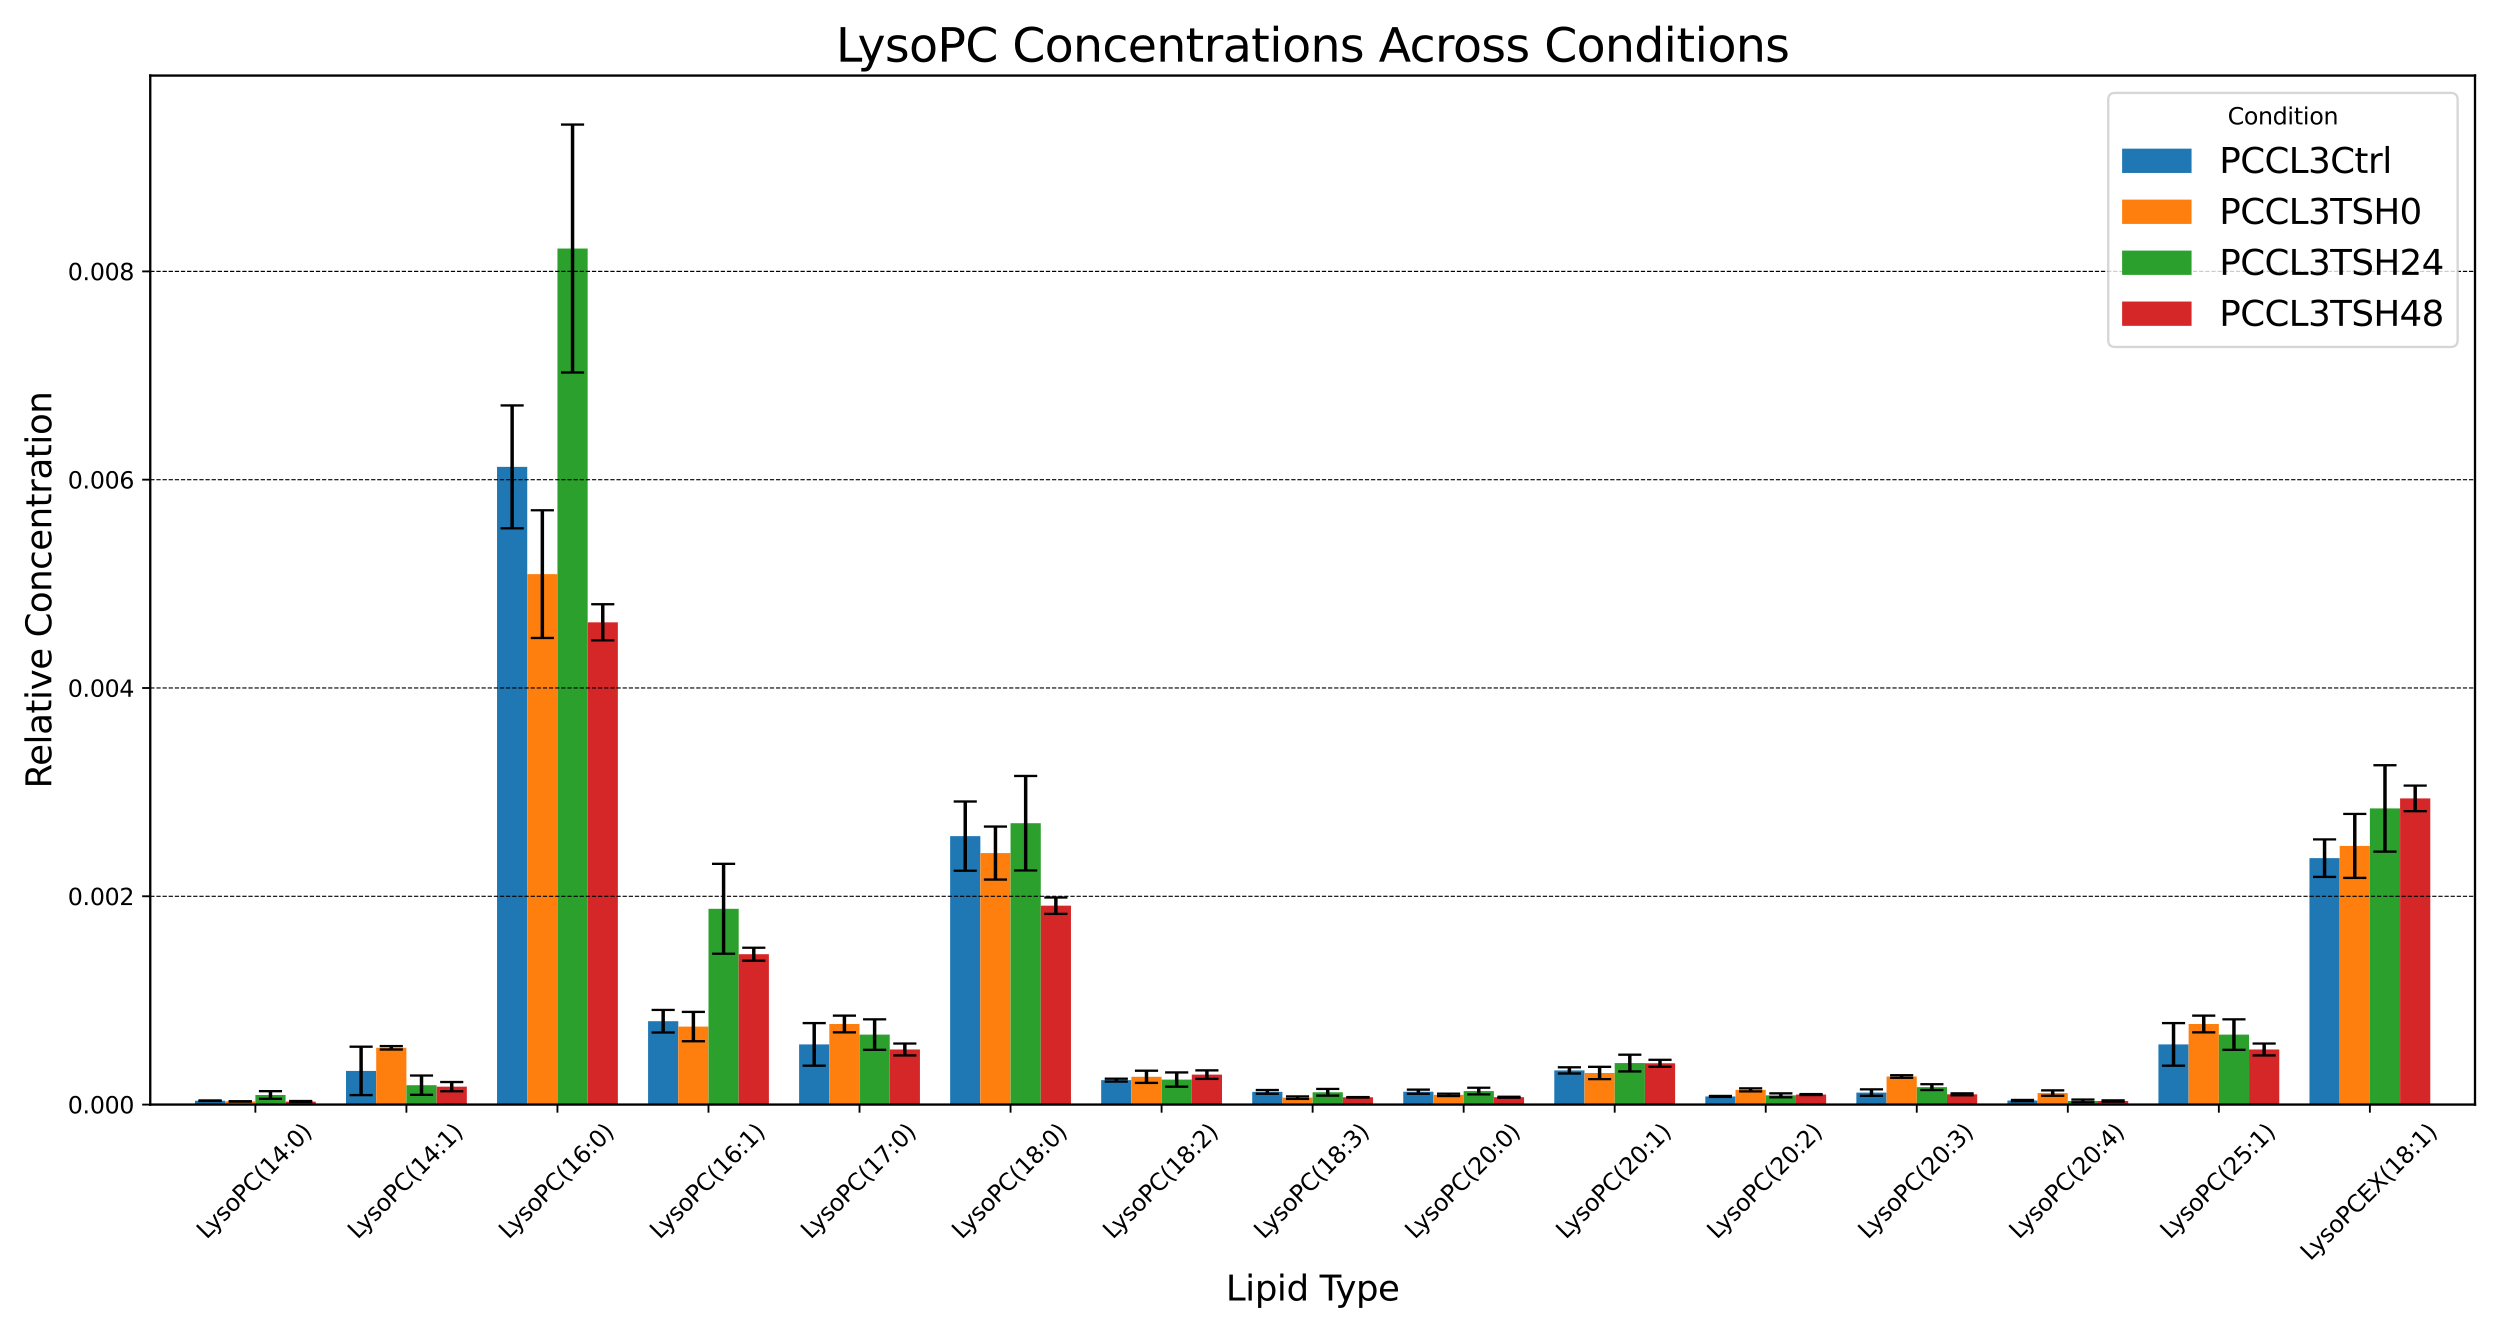 <?xml version="1.0" encoding="utf-8" standalone="no"?>
<!DOCTYPE svg PUBLIC "-//W3C//DTD SVG 1.1//EN"
  "http://www.w3.org/Graphics/SVG/1.1/DTD/svg11.dtd">
<svg xmlns:xlink="http://www.w3.org/1999/xlink" width="1080pt" height="576pt" viewBox="0 0 1080 576" xmlns="http://www.w3.org/2000/svg" version="1.1">
 <defs>
  <style type="text/css">*{stroke-linejoin: round; stroke-linecap: butt}</style>
 </defs>
 <g id="figure_1">
  <g id="patch_1">
   <path d="M 0 576 
L 1080 576 
L 1080 0 
L 0 0 
z
" style="fill: #ffffff"/>
  </g>
  <g id="axes_1">
   <g id="patch_2">
    <path d="M 64.91 477.179 
L 1069.2 477.179 
L 1069.2 32.64 
L 64.91 32.64 
L 64.91 477.179 
z
" style="fill: none"/>
   </g>
   <g id="patch_3">
    <path d="M 84.223 477.179 
L 97.273 477.179 
L 97.273 475.518 
L 84.223 475.518 
z
" clip-path="url(#pf92a855778)" style="fill: #1f77b4"/>
   </g>
   <g id="patch_4">
    <path d="M 149.471 477.179 
L 162.52 477.179 
L 162.52 462.634 
L 149.471 462.634 
z
" clip-path="url(#pf92a855778)" style="fill: #1f77b4"/>
   </g>
   <g id="patch_5">
    <path d="M 214.718 477.179 
L 227.768 477.179 
L 227.768 201.686 
L 214.718 201.686 
z
" clip-path="url(#pf92a855778)" style="fill: #1f77b4"/>
   </g>
   <g id="patch_6">
    <path d="M 279.966 477.179 
L 293.015 477.179 
L 293.015 441.165 
L 279.966 441.165 
z
" clip-path="url(#pf92a855778)" style="fill: #1f77b4"/>
   </g>
   <g id="patch_7">
    <path d="M 345.213 477.179 
L 358.263 477.179 
L 358.263 451.179 
L 345.213 451.179 
z
" clip-path="url(#pf92a855778)" style="fill: #1f77b4"/>
   </g>
   <g id="patch_8">
    <path d="M 410.461 477.179 
L 423.51 477.179 
L 423.51 361.204 
L 410.461 361.204 
z
" clip-path="url(#pf92a855778)" style="fill: #1f77b4"/>
   </g>
   <g id="patch_9">
    <path d="M 475.708 477.179 
L 488.758 477.179 
L 488.758 466.623 
L 475.708 466.623 
z
" clip-path="url(#pf92a855778)" style="fill: #1f77b4"/>
   </g>
   <g id="patch_10">
    <path d="M 540.956 477.179 
L 554.005 477.179 
L 554.005 471.693 
L 540.956 471.693 
z
" clip-path="url(#pf92a855778)" style="fill: #1f77b4"/>
   </g>
   <g id="patch_11">
    <path d="M 606.204 477.179 
L 619.253 477.179 
L 619.253 471.626 
L 606.204 471.626 
z
" clip-path="url(#pf92a855778)" style="fill: #1f77b4"/>
   </g>
   <g id="patch_12">
    <path d="M 671.451 477.179 
L 684.501 477.179 
L 684.501 462.417 
L 671.451 462.417 
z
" clip-path="url(#pf92a855778)" style="fill: #1f77b4"/>
   </g>
   <g id="patch_13">
    <path d="M 736.699 477.179 
L 749.748 477.179 
L 749.748 473.669 
L 736.699 473.669 
z
" clip-path="url(#pf92a855778)" style="fill: #1f77b4"/>
   </g>
   <g id="patch_14">
    <path d="M 801.946 477.179 
L 814.996 477.179 
L 814.996 471.999 
L 801.946 471.999 
z
" clip-path="url(#pf92a855778)" style="fill: #1f77b4"/>
   </g>
   <g id="patch_15">
    <path d="M 867.194 477.179 
L 880.243 477.179 
L 880.243 475.439 
L 867.194 475.439 
z
" clip-path="url(#pf92a855778)" style="fill: #1f77b4"/>
   </g>
   <g id="patch_16">
    <path d="M 932.441 477.179 
L 945.491 477.179 
L 945.491 451.179 
L 932.441 451.179 
z
" clip-path="url(#pf92a855778)" style="fill: #1f77b4"/>
   </g>
   <g id="patch_17">
    <path d="M 997.689 477.179 
L 1010.738 477.179 
L 1010.738 370.723 
L 997.689 370.723 
z
" clip-path="url(#pf92a855778)" style="fill: #1f77b4"/>
   </g>
   <g id="patch_18">
    <path d="M 97.273 477.179 
L 110.322 477.179 
L 110.322 475.806 
L 97.273 475.806 
z
" clip-path="url(#pf92a855778)" style="fill: #ff7f0e"/>
   </g>
   <g id="patch_19">
    <path d="M 162.52 477.179 
L 175.57 477.179 
L 175.57 452.643 
L 162.52 452.643 
z
" clip-path="url(#pf92a855778)" style="fill: #ff7f0e"/>
   </g>
   <g id="patch_20">
    <path d="M 227.768 477.179 
L 240.817 477.179 
L 240.817 248.023 
L 227.768 248.023 
z
" clip-path="url(#pf92a855778)" style="fill: #ff7f0e"/>
   </g>
   <g id="patch_21">
    <path d="M 293.015 477.179 
L 306.065 477.179 
L 306.065 443.478 
L 293.015 443.478 
z
" clip-path="url(#pf92a855778)" style="fill: #ff7f0e"/>
   </g>
   <g id="patch_22">
    <path d="M 358.263 477.179 
L 371.312 477.179 
L 371.312 442.371 
L 358.263 442.371 
z
" clip-path="url(#pf92a855778)" style="fill: #ff7f0e"/>
   </g>
   <g id="patch_23">
    <path d="M 423.51 477.179 
L 436.56 477.179 
L 436.56 368.525 
L 423.51 368.525 
z
" clip-path="url(#pf92a855778)" style="fill: #ff7f0e"/>
   </g>
   <g id="patch_24">
    <path d="M 488.758 477.179 
L 501.807 477.179 
L 501.807 465.174 
L 488.758 465.174 
z
" clip-path="url(#pf92a855778)" style="fill: #ff7f0e"/>
   </g>
   <g id="patch_25">
    <path d="M 554.005 477.179 
L 567.055 477.179 
L 567.055 474.194 
L 554.005 474.194 
z
" clip-path="url(#pf92a855778)" style="fill: #ff7f0e"/>
   </g>
   <g id="patch_26">
    <path d="M 619.253 477.179 
L 632.303 477.179 
L 632.303 472.992 
L 619.253 472.992 
z
" clip-path="url(#pf92a855778)" style="fill: #ff7f0e"/>
   </g>
   <g id="patch_27">
    <path d="M 684.501 477.179 
L 697.55 477.179 
L 697.55 463.526 
L 684.501 463.526 
z
" clip-path="url(#pf92a855778)" style="fill: #ff7f0e"/>
   </g>
   <g id="patch_28">
    <path d="M 749.748 477.179 
L 762.798 477.179 
L 762.798 470.824 
L 749.748 470.824 
z
" clip-path="url(#pf92a855778)" style="fill: #ff7f0e"/>
   </g>
   <g id="patch_29">
    <path d="M 814.996 477.179 
L 828.045 477.179 
L 828.045 465.05 
L 814.996 465.05 
z
" clip-path="url(#pf92a855778)" style="fill: #ff7f0e"/>
   </g>
   <g id="patch_30">
    <path d="M 880.243 477.179 
L 893.293 477.179 
L 893.293 472.203 
L 880.243 472.203 
z
" clip-path="url(#pf92a855778)" style="fill: #ff7f0e"/>
   </g>
   <g id="patch_31">
    <path d="M 945.491 477.179 
L 958.54 477.179 
L 958.54 442.371 
L 945.491 442.371 
z
" clip-path="url(#pf92a855778)" style="fill: #ff7f0e"/>
   </g>
   <g id="patch_32">
    <path d="M 1010.738 477.179 
L 1023.788 477.179 
L 1023.788 365.441 
L 1010.738 365.441 
z
" clip-path="url(#pf92a855778)" style="fill: #ff7f0e"/>
   </g>
   <g id="patch_33">
    <path d="M 110.322 477.179 
L 123.372 477.179 
L 123.372 473.029 
L 110.322 473.029 
z
" clip-path="url(#pf92a855778)" style="fill: #2ca02c"/>
   </g>
   <g id="patch_34">
    <path d="M 175.57 477.179 
L 188.619 477.179 
L 188.619 468.802 
L 175.57 468.802 
z
" clip-path="url(#pf92a855778)" style="fill: #2ca02c"/>
   </g>
   <g id="patch_35">
    <path d="M 240.817 477.179 
L 253.867 477.179 
L 253.867 107.367 
L 240.817 107.367 
z
" clip-path="url(#pf92a855778)" style="fill: #2ca02c"/>
   </g>
   <g id="patch_36">
    <path d="M 306.065 477.179 
L 319.114 477.179 
L 319.114 392.595 
L 306.065 392.595 
z
" clip-path="url(#pf92a855778)" style="fill: #2ca02c"/>
   </g>
   <g id="patch_37">
    <path d="M 371.312 477.179 
L 384.362 477.179 
L 384.362 446.938 
L 371.312 446.938 
z
" clip-path="url(#pf92a855778)" style="fill: #2ca02c"/>
   </g>
   <g id="patch_38">
    <path d="M 436.56 477.179 
L 449.609 477.179 
L 449.609 355.627 
L 436.56 355.627 
z
" clip-path="url(#pf92a855778)" style="fill: #2ca02c"/>
   </g>
   <g id="patch_39">
    <path d="M 501.807 477.179 
L 514.857 477.179 
L 514.857 466.374 
L 501.807 466.374 
z
" clip-path="url(#pf92a855778)" style="fill: #2ca02c"/>
   </g>
   <g id="patch_40">
    <path d="M 567.055 477.179 
L 580.105 477.179 
L 580.105 471.864 
L 567.055 471.864 
z
" clip-path="url(#pf92a855778)" style="fill: #2ca02c"/>
   </g>
   <g id="patch_41">
    <path d="M 632.303 477.179 
L 645.352 477.179 
L 645.352 471.339 
L 632.303 471.339 
z
" clip-path="url(#pf92a855778)" style="fill: #2ca02c"/>
   </g>
   <g id="patch_42">
    <path d="M 697.55 477.179 
L 710.6 477.179 
L 710.6 459.25 
L 697.55 459.25 
z
" clip-path="url(#pf92a855778)" style="fill: #2ca02c"/>
   </g>
   <g id="patch_43">
    <path d="M 762.798 477.179 
L 775.847 477.179 
L 775.847 473.189 
L 762.798 473.189 
z
" clip-path="url(#pf92a855778)" style="fill: #2ca02c"/>
   </g>
   <g id="patch_44">
    <path d="M 828.045 477.179 
L 841.095 477.179 
L 841.095 469.631 
L 828.045 469.631 
z
" clip-path="url(#pf92a855778)" style="fill: #2ca02c"/>
   </g>
   <g id="patch_45">
    <path d="M 893.293 477.179 
L 906.342 477.179 
L 906.342 475.622 
L 893.293 475.622 
z
" clip-path="url(#pf92a855778)" style="fill: #2ca02c"/>
   </g>
   <g id="patch_46">
    <path d="M 958.54 477.179 
L 971.59 477.179 
L 971.59 446.938 
L 958.54 446.938 
z
" clip-path="url(#pf92a855778)" style="fill: #2ca02c"/>
   </g>
   <g id="patch_47">
    <path d="M 1023.788 477.179 
L 1036.837 477.179 
L 1036.837 349.236 
L 1023.788 349.236 
z
" clip-path="url(#pf92a855778)" style="fill: #2ca02c"/>
   </g>
   <g id="patch_48">
    <path d="M 123.372 477.179 
L 136.421 477.179 
L 136.421 475.886 
L 123.372 475.886 
z
" clip-path="url(#pf92a855778)" style="fill: #d62728"/>
   </g>
   <g id="patch_49">
    <path d="M 188.619 477.179 
L 201.669 477.179 
L 201.669 469.433 
L 188.619 469.433 
z
" clip-path="url(#pf92a855778)" style="fill: #d62728"/>
   </g>
   <g id="patch_50">
    <path d="M 253.867 477.179 
L 266.916 477.179 
L 266.916 268.842 
L 253.867 268.842 
z
" clip-path="url(#pf92a855778)" style="fill: #d62728"/>
   </g>
   <g id="patch_51">
    <path d="M 319.114 477.179 
L 332.164 477.179 
L 332.164 412.216 
L 319.114 412.216 
z
" clip-path="url(#pf92a855778)" style="fill: #d62728"/>
   </g>
   <g id="patch_52">
    <path d="M 384.362 477.179 
L 397.411 477.179 
L 397.411 453.38 
L 384.362 453.38 
z
" clip-path="url(#pf92a855778)" style="fill: #d62728"/>
   </g>
   <g id="patch_53">
    <path d="M 449.609 477.179 
L 462.659 477.179 
L 462.659 391.261 
L 449.609 391.261 
z
" clip-path="url(#pf92a855778)" style="fill: #d62728"/>
   </g>
   <g id="patch_54">
    <path d="M 514.857 477.179 
L 527.906 477.179 
L 527.906 464.24 
L 514.857 464.24 
z
" clip-path="url(#pf92a855778)" style="fill: #d62728"/>
   </g>
   <g id="patch_55">
    <path d="M 580.105 477.179 
L 593.154 477.179 
L 593.154 474.026 
L 580.105 474.026 
z
" clip-path="url(#pf92a855778)" style="fill: #d62728"/>
   </g>
   <g id="patch_56">
    <path d="M 645.352 477.179 
L 658.402 477.179 
L 658.402 474.004 
L 645.352 474.004 
z
" clip-path="url(#pf92a855778)" style="fill: #d62728"/>
   </g>
   <g id="patch_57">
    <path d="M 710.6 477.179 
L 723.649 477.179 
L 723.649 459.344 
L 710.6 459.344 
z
" clip-path="url(#pf92a855778)" style="fill: #d62728"/>
   </g>
   <g id="patch_58">
    <path d="M 775.847 477.179 
L 788.897 477.179 
L 788.897 472.844 
L 775.847 472.844 
z
" clip-path="url(#pf92a855778)" style="fill: #d62728"/>
   </g>
   <g id="patch_59">
    <path d="M 841.095 477.179 
L 854.144 477.179 
L 854.144 472.746 
L 841.095 472.746 
z
" clip-path="url(#pf92a855778)" style="fill: #d62728"/>
   </g>
   <g id="patch_60">
    <path d="M 906.342 477.179 
L 919.392 477.179 
L 919.392 475.645 
L 906.342 475.645 
z
" clip-path="url(#pf92a855778)" style="fill: #d62728"/>
   </g>
   <g id="patch_61">
    <path d="M 971.59 477.179 
L 984.639 477.179 
L 984.639 453.38 
L 971.59 453.38 
z
" clip-path="url(#pf92a855778)" style="fill: #d62728"/>
   </g>
   <g id="patch_62">
    <path d="M 1036.837 477.179 
L 1049.887 477.179 
L 1049.887 344.901 
L 1036.837 344.901 
z
" clip-path="url(#pf92a855778)" style="fill: #d62728"/>
   </g>
   <g id="matplotlib.axis_1">
    <g id="xtick_1">
     <g id="line2d_1">
      <defs>
       <path id="m5396d7bf09" d="M 0 0 
L 0 3.5 
" style="stroke: #000000; stroke-width: 0.8"/>
      </defs>
      <g>
       <use xlink:href="#m5396d7bf09" x="110.322" y="477.179" style="stroke: #000000; stroke-width: 0.8"/>
      </g>
     </g>
     <g id="text_1">
      <!-- LysoPC(14:0) -->
      <g transform="translate(89.23 535.639)rotate(-45)scale(0.1 -0.1)">
       <defs>
        <path id="DejaVuSans-4c" d="M 628 4666 
L 1259 4666 
L 1259 531 
L 3531 531 
L 3531 0 
L 628 0 
L 628 4666 
z
" transform="scale(0.016)"/>
        <path id="DejaVuSans-79" d="M 2059 -325 
Q 1816 -950 1584 -1140 
Q 1353 -1331 966 -1331 
L 506 -1331 
L 506 -850 
L 844 -850 
Q 1081 -850 1212 -737 
Q 1344 -625 1503 -206 
L 1606 56 
L 191 3500 
L 800 3500 
L 1894 763 
L 2988 3500 
L 3597 3500 
L 2059 -325 
z
" transform="scale(0.016)"/>
        <path id="DejaVuSans-73" d="M 2834 3397 
L 2834 2853 
Q 2591 2978 2328 3040 
Q 2066 3103 1784 3103 
Q 1356 3103 1142 2972 
Q 928 2841 928 2578 
Q 928 2378 1081 2264 
Q 1234 2150 1697 2047 
L 1894 2003 
Q 2506 1872 2764 1633 
Q 3022 1394 3022 966 
Q 3022 478 2636 193 
Q 2250 -91 1575 -91 
Q 1294 -91 989 -36 
Q 684 19 347 128 
L 347 722 
Q 666 556 975 473 
Q 1284 391 1588 391 
Q 1994 391 2212 530 
Q 2431 669 2431 922 
Q 2431 1156 2273 1281 
Q 2116 1406 1581 1522 
L 1381 1569 
Q 847 1681 609 1914 
Q 372 2147 372 2553 
Q 372 3047 722 3315 
Q 1072 3584 1716 3584 
Q 2034 3584 2315 3537 
Q 2597 3491 2834 3397 
z
" transform="scale(0.016)"/>
        <path id="DejaVuSans-6f" d="M 1959 3097 
Q 1497 3097 1228 2736 
Q 959 2375 959 1747 
Q 959 1119 1226 758 
Q 1494 397 1959 397 
Q 2419 397 2687 759 
Q 2956 1122 2956 1747 
Q 2956 2369 2687 2733 
Q 2419 3097 1959 3097 
z
M 1959 3584 
Q 2709 3584 3137 3096 
Q 3566 2609 3566 1747 
Q 3566 888 3137 398 
Q 2709 -91 1959 -91 
Q 1206 -91 779 398 
Q 353 888 353 1747 
Q 353 2609 779 3096 
Q 1206 3584 1959 3584 
z
" transform="scale(0.016)"/>
        <path id="DejaVuSans-50" d="M 1259 4147 
L 1259 2394 
L 2053 2394 
Q 2494 2394 2734 2622 
Q 2975 2850 2975 3272 
Q 2975 3691 2734 3919 
Q 2494 4147 2053 4147 
L 1259 4147 
z
M 628 4666 
L 2053 4666 
Q 2838 4666 3239 4311 
Q 3641 3956 3641 3272 
Q 3641 2581 3239 2228 
Q 2838 1875 2053 1875 
L 1259 1875 
L 1259 0 
L 628 0 
L 628 4666 
z
" transform="scale(0.016)"/>
        <path id="DejaVuSans-43" d="M 4122 4306 
L 4122 3641 
Q 3803 3938 3442 4084 
Q 3081 4231 2675 4231 
Q 1875 4231 1450 3742 
Q 1025 3253 1025 2328 
Q 1025 1406 1450 917 
Q 1875 428 2675 428 
Q 3081 428 3442 575 
Q 3803 722 4122 1019 
L 4122 359 
Q 3791 134 3420 21 
Q 3050 -91 2638 -91 
Q 1578 -91 968 557 
Q 359 1206 359 2328 
Q 359 3453 968 4101 
Q 1578 4750 2638 4750 
Q 3056 4750 3426 4639 
Q 3797 4528 4122 4306 
z
" transform="scale(0.016)"/>
        <path id="DejaVuSans-28" d="M 1984 4856 
Q 1566 4138 1362 3434 
Q 1159 2731 1159 2009 
Q 1159 1288 1364 580 
Q 1569 -128 1984 -844 
L 1484 -844 
Q 1016 -109 783 600 
Q 550 1309 550 2009 
Q 550 2706 781 3412 
Q 1013 4119 1484 4856 
L 1984 4856 
z
" transform="scale(0.016)"/>
        <path id="DejaVuSans-31" d="M 794 531 
L 1825 531 
L 1825 4091 
L 703 3866 
L 703 4441 
L 1819 4666 
L 2450 4666 
L 2450 531 
L 3481 531 
L 3481 0 
L 794 0 
L 794 531 
z
" transform="scale(0.016)"/>
        <path id="DejaVuSans-34" d="M 2419 4116 
L 825 1625 
L 2419 1625 
L 2419 4116 
z
M 2253 4666 
L 3047 4666 
L 3047 1625 
L 3713 1625 
L 3713 1100 
L 3047 1100 
L 3047 0 
L 2419 0 
L 2419 1100 
L 313 1100 
L 313 1709 
L 2253 4666 
z
" transform="scale(0.016)"/>
        <path id="DejaVuSans-3a" d="M 750 794 
L 1409 794 
L 1409 0 
L 750 0 
L 750 794 
z
M 750 3309 
L 1409 3309 
L 1409 2516 
L 750 2516 
L 750 3309 
z
" transform="scale(0.016)"/>
        <path id="DejaVuSans-30" d="M 2034 4250 
Q 1547 4250 1301 3770 
Q 1056 3291 1056 2328 
Q 1056 1369 1301 889 
Q 1547 409 2034 409 
Q 2525 409 2770 889 
Q 3016 1369 3016 2328 
Q 3016 3291 2770 3770 
Q 2525 4250 2034 4250 
z
M 2034 4750 
Q 2819 4750 3233 4129 
Q 3647 3509 3647 2328 
Q 3647 1150 3233 529 
Q 2819 -91 2034 -91 
Q 1250 -91 836 529 
Q 422 1150 422 2328 
Q 422 3509 836 4129 
Q 1250 4750 2034 4750 
z
" transform="scale(0.016)"/>
        <path id="DejaVuSans-29" d="M 513 4856 
L 1013 4856 
Q 1481 4119 1714 3412 
Q 1947 2706 1947 2009 
Q 1947 1309 1714 600 
Q 1481 -109 1013 -844 
L 513 -844 
Q 928 -128 1133 580 
Q 1338 1288 1338 2009 
Q 1338 2731 1133 3434 
Q 928 4138 513 4856 
z
" transform="scale(0.016)"/>
       </defs>
       <use xlink:href="#DejaVuSans-4c"/>
       <use xlink:href="#DejaVuSans-79" x="46.588"/>
       <use xlink:href="#DejaVuSans-73" x="105.768"/>
       <use xlink:href="#DejaVuSans-6f" x="157.867"/>
       <use xlink:href="#DejaVuSans-50" x="219.049"/>
       <use xlink:href="#DejaVuSans-43" x="279.352"/>
       <use xlink:href="#DejaVuSans-28" x="349.176"/>
       <use xlink:href="#DejaVuSans-31" x="388.189"/>
       <use xlink:href="#DejaVuSans-34" x="451.812"/>
       <use xlink:href="#DejaVuSans-3a" x="515.436"/>
       <use xlink:href="#DejaVuSans-30" x="549.127"/>
       <use xlink:href="#DejaVuSans-29" x="612.75"/>
      </g>
     </g>
    </g>
    <g id="xtick_2">
     <g id="line2d_2">
      <g>
       <use xlink:href="#m5396d7bf09" x="175.57" y="477.179" style="stroke: #000000; stroke-width: 0.8"/>
      </g>
     </g>
     <g id="text_2">
      <!-- LysoPC(14:1) -->
      <g transform="translate(154.477 535.639)rotate(-45)scale(0.1 -0.1)">
       <use xlink:href="#DejaVuSans-4c"/>
       <use xlink:href="#DejaVuSans-79" x="46.588"/>
       <use xlink:href="#DejaVuSans-73" x="105.768"/>
       <use xlink:href="#DejaVuSans-6f" x="157.867"/>
       <use xlink:href="#DejaVuSans-50" x="219.049"/>
       <use xlink:href="#DejaVuSans-43" x="279.352"/>
       <use xlink:href="#DejaVuSans-28" x="349.176"/>
       <use xlink:href="#DejaVuSans-31" x="388.189"/>
       <use xlink:href="#DejaVuSans-34" x="451.812"/>
       <use xlink:href="#DejaVuSans-3a" x="515.436"/>
       <use xlink:href="#DejaVuSans-31" x="549.127"/>
       <use xlink:href="#DejaVuSans-29" x="612.75"/>
      </g>
     </g>
    </g>
    <g id="xtick_3">
     <g id="line2d_3">
      <g>
       <use xlink:href="#m5396d7bf09" x="240.817" y="477.179" style="stroke: #000000; stroke-width: 0.8"/>
      </g>
     </g>
     <g id="text_3">
      <!-- LysoPC(16:0) -->
      <g transform="translate(219.725 535.639)rotate(-45)scale(0.1 -0.1)">
       <defs>
        <path id="DejaVuSans-36" d="M 2113 2584 
Q 1688 2584 1439 2293 
Q 1191 2003 1191 1497 
Q 1191 994 1439 701 
Q 1688 409 2113 409 
Q 2538 409 2786 701 
Q 3034 994 3034 1497 
Q 3034 2003 2786 2293 
Q 2538 2584 2113 2584 
z
M 3366 4563 
L 3366 3988 
Q 3128 4100 2886 4159 
Q 2644 4219 2406 4219 
Q 1781 4219 1451 3797 
Q 1122 3375 1075 2522 
Q 1259 2794 1537 2939 
Q 1816 3084 2150 3084 
Q 2853 3084 3261 2657 
Q 3669 2231 3669 1497 
Q 3669 778 3244 343 
Q 2819 -91 2113 -91 
Q 1303 -91 875 529 
Q 447 1150 447 2328 
Q 447 3434 972 4092 
Q 1497 4750 2381 4750 
Q 2619 4750 2861 4703 
Q 3103 4656 3366 4563 
z
" transform="scale(0.016)"/>
       </defs>
       <use xlink:href="#DejaVuSans-4c"/>
       <use xlink:href="#DejaVuSans-79" x="46.588"/>
       <use xlink:href="#DejaVuSans-73" x="105.768"/>
       <use xlink:href="#DejaVuSans-6f" x="157.867"/>
       <use xlink:href="#DejaVuSans-50" x="219.049"/>
       <use xlink:href="#DejaVuSans-43" x="279.352"/>
       <use xlink:href="#DejaVuSans-28" x="349.176"/>
       <use xlink:href="#DejaVuSans-31" x="388.189"/>
       <use xlink:href="#DejaVuSans-36" x="451.812"/>
       <use xlink:href="#DejaVuSans-3a" x="515.436"/>
       <use xlink:href="#DejaVuSans-30" x="549.127"/>
       <use xlink:href="#DejaVuSans-29" x="612.75"/>
      </g>
     </g>
    </g>
    <g id="xtick_4">
     <g id="line2d_4">
      <g>
       <use xlink:href="#m5396d7bf09" x="306.065" y="477.179" style="stroke: #000000; stroke-width: 0.8"/>
      </g>
     </g>
     <g id="text_4">
      <!-- LysoPC(16:1) -->
      <g transform="translate(284.972 535.639)rotate(-45)scale(0.1 -0.1)">
       <use xlink:href="#DejaVuSans-4c"/>
       <use xlink:href="#DejaVuSans-79" x="46.588"/>
       <use xlink:href="#DejaVuSans-73" x="105.768"/>
       <use xlink:href="#DejaVuSans-6f" x="157.867"/>
       <use xlink:href="#DejaVuSans-50" x="219.049"/>
       <use xlink:href="#DejaVuSans-43" x="279.352"/>
       <use xlink:href="#DejaVuSans-28" x="349.176"/>
       <use xlink:href="#DejaVuSans-31" x="388.189"/>
       <use xlink:href="#DejaVuSans-36" x="451.812"/>
       <use xlink:href="#DejaVuSans-3a" x="515.436"/>
       <use xlink:href="#DejaVuSans-31" x="549.127"/>
       <use xlink:href="#DejaVuSans-29" x="612.75"/>
      </g>
     </g>
    </g>
    <g id="xtick_5">
     <g id="line2d_5">
      <g>
       <use xlink:href="#m5396d7bf09" x="371.312" y="477.179" style="stroke: #000000; stroke-width: 0.8"/>
      </g>
     </g>
     <g id="text_5">
      <!-- LysoPC(17:0) -->
      <g transform="translate(350.22 535.639)rotate(-45)scale(0.1 -0.1)">
       <defs>
        <path id="DejaVuSans-37" d="M 525 4666 
L 3525 4666 
L 3525 4397 
L 1831 0 
L 1172 0 
L 2766 4134 
L 525 4134 
L 525 4666 
z
" transform="scale(0.016)"/>
       </defs>
       <use xlink:href="#DejaVuSans-4c"/>
       <use xlink:href="#DejaVuSans-79" x="46.588"/>
       <use xlink:href="#DejaVuSans-73" x="105.768"/>
       <use xlink:href="#DejaVuSans-6f" x="157.867"/>
       <use xlink:href="#DejaVuSans-50" x="219.049"/>
       <use xlink:href="#DejaVuSans-43" x="279.352"/>
       <use xlink:href="#DejaVuSans-28" x="349.176"/>
       <use xlink:href="#DejaVuSans-31" x="388.189"/>
       <use xlink:href="#DejaVuSans-37" x="451.812"/>
       <use xlink:href="#DejaVuSans-3a" x="515.436"/>
       <use xlink:href="#DejaVuSans-30" x="549.127"/>
       <use xlink:href="#DejaVuSans-29" x="612.75"/>
      </g>
     </g>
    </g>
    <g id="xtick_6">
     <g id="line2d_6">
      <g>
       <use xlink:href="#m5396d7bf09" x="436.56" y="477.179" style="stroke: #000000; stroke-width: 0.8"/>
      </g>
     </g>
     <g id="text_6">
      <!-- LysoPC(18:0) -->
      <g transform="translate(415.467 535.639)rotate(-45)scale(0.1 -0.1)">
       <defs>
        <path id="DejaVuSans-38" d="M 2034 2216 
Q 1584 2216 1326 1975 
Q 1069 1734 1069 1313 
Q 1069 891 1326 650 
Q 1584 409 2034 409 
Q 2484 409 2743 651 
Q 3003 894 3003 1313 
Q 3003 1734 2745 1975 
Q 2488 2216 2034 2216 
z
M 1403 2484 
Q 997 2584 770 2862 
Q 544 3141 544 3541 
Q 544 4100 942 4425 
Q 1341 4750 2034 4750 
Q 2731 4750 3128 4425 
Q 3525 4100 3525 3541 
Q 3525 3141 3298 2862 
Q 3072 2584 2669 2484 
Q 3125 2378 3379 2068 
Q 3634 1759 3634 1313 
Q 3634 634 3220 271 
Q 2806 -91 2034 -91 
Q 1263 -91 848 271 
Q 434 634 434 1313 
Q 434 1759 690 2068 
Q 947 2378 1403 2484 
z
M 1172 3481 
Q 1172 3119 1398 2916 
Q 1625 2713 2034 2713 
Q 2441 2713 2670 2916 
Q 2900 3119 2900 3481 
Q 2900 3844 2670 4047 
Q 2441 4250 2034 4250 
Q 1625 4250 1398 4047 
Q 1172 3844 1172 3481 
z
" transform="scale(0.016)"/>
       </defs>
       <use xlink:href="#DejaVuSans-4c"/>
       <use xlink:href="#DejaVuSans-79" x="46.588"/>
       <use xlink:href="#DejaVuSans-73" x="105.768"/>
       <use xlink:href="#DejaVuSans-6f" x="157.867"/>
       <use xlink:href="#DejaVuSans-50" x="219.049"/>
       <use xlink:href="#DejaVuSans-43" x="279.352"/>
       <use xlink:href="#DejaVuSans-28" x="349.176"/>
       <use xlink:href="#DejaVuSans-31" x="388.189"/>
       <use xlink:href="#DejaVuSans-38" x="451.812"/>
       <use xlink:href="#DejaVuSans-3a" x="515.436"/>
       <use xlink:href="#DejaVuSans-30" x="549.127"/>
       <use xlink:href="#DejaVuSans-29" x="612.75"/>
      </g>
     </g>
    </g>
    <g id="xtick_7">
     <g id="line2d_7">
      <g>
       <use xlink:href="#m5396d7bf09" x="501.807" y="477.179" style="stroke: #000000; stroke-width: 0.8"/>
      </g>
     </g>
     <g id="text_7">
      <!-- LysoPC(18:2) -->
      <g transform="translate(480.715 535.639)rotate(-45)scale(0.1 -0.1)">
       <defs>
        <path id="DejaVuSans-32" d="M 1228 531 
L 3431 531 
L 3431 0 
L 469 0 
L 469 531 
Q 828 903 1448 1529 
Q 2069 2156 2228 2338 
Q 2531 2678 2651 2914 
Q 2772 3150 2772 3378 
Q 2772 3750 2511 3984 
Q 2250 4219 1831 4219 
Q 1534 4219 1204 4116 
Q 875 4013 500 3803 
L 500 4441 
Q 881 4594 1212 4672 
Q 1544 4750 1819 4750 
Q 2544 4750 2975 4387 
Q 3406 4025 3406 3419 
Q 3406 3131 3298 2873 
Q 3191 2616 2906 2266 
Q 2828 2175 2409 1742 
Q 1991 1309 1228 531 
z
" transform="scale(0.016)"/>
       </defs>
       <use xlink:href="#DejaVuSans-4c"/>
       <use xlink:href="#DejaVuSans-79" x="46.588"/>
       <use xlink:href="#DejaVuSans-73" x="105.768"/>
       <use xlink:href="#DejaVuSans-6f" x="157.867"/>
       <use xlink:href="#DejaVuSans-50" x="219.049"/>
       <use xlink:href="#DejaVuSans-43" x="279.352"/>
       <use xlink:href="#DejaVuSans-28" x="349.176"/>
       <use xlink:href="#DejaVuSans-31" x="388.189"/>
       <use xlink:href="#DejaVuSans-38" x="451.812"/>
       <use xlink:href="#DejaVuSans-3a" x="515.436"/>
       <use xlink:href="#DejaVuSans-32" x="549.127"/>
       <use xlink:href="#DejaVuSans-29" x="612.75"/>
      </g>
     </g>
    </g>
    <g id="xtick_8">
     <g id="line2d_8">
      <g>
       <use xlink:href="#m5396d7bf09" x="567.055" y="477.179" style="stroke: #000000; stroke-width: 0.8"/>
      </g>
     </g>
     <g id="text_8">
      <!-- LysoPC(18:3) -->
      <g transform="translate(545.962 535.639)rotate(-45)scale(0.1 -0.1)">
       <defs>
        <path id="DejaVuSans-33" d="M 2597 2516 
Q 3050 2419 3304 2112 
Q 3559 1806 3559 1356 
Q 3559 666 3084 287 
Q 2609 -91 1734 -91 
Q 1441 -91 1130 -33 
Q 819 25 488 141 
L 488 750 
Q 750 597 1062 519 
Q 1375 441 1716 441 
Q 2309 441 2620 675 
Q 2931 909 2931 1356 
Q 2931 1769 2642 2001 
Q 2353 2234 1838 2234 
L 1294 2234 
L 1294 2753 
L 1863 2753 
Q 2328 2753 2575 2939 
Q 2822 3125 2822 3475 
Q 2822 3834 2567 4026 
Q 2313 4219 1838 4219 
Q 1578 4219 1281 4162 
Q 984 4106 628 3988 
L 628 4550 
Q 988 4650 1302 4700 
Q 1616 4750 1894 4750 
Q 2613 4750 3031 4423 
Q 3450 4097 3450 3541 
Q 3450 3153 3228 2886 
Q 3006 2619 2597 2516 
z
" transform="scale(0.016)"/>
       </defs>
       <use xlink:href="#DejaVuSans-4c"/>
       <use xlink:href="#DejaVuSans-79" x="46.588"/>
       <use xlink:href="#DejaVuSans-73" x="105.768"/>
       <use xlink:href="#DejaVuSans-6f" x="157.867"/>
       <use xlink:href="#DejaVuSans-50" x="219.049"/>
       <use xlink:href="#DejaVuSans-43" x="279.352"/>
       <use xlink:href="#DejaVuSans-28" x="349.176"/>
       <use xlink:href="#DejaVuSans-31" x="388.189"/>
       <use xlink:href="#DejaVuSans-38" x="451.812"/>
       <use xlink:href="#DejaVuSans-3a" x="515.436"/>
       <use xlink:href="#DejaVuSans-33" x="549.127"/>
       <use xlink:href="#DejaVuSans-29" x="612.75"/>
      </g>
     </g>
    </g>
    <g id="xtick_9">
     <g id="line2d_9">
      <g>
       <use xlink:href="#m5396d7bf09" x="632.303" y="477.179" style="stroke: #000000; stroke-width: 0.8"/>
      </g>
     </g>
     <g id="text_9">
      <!-- LysoPC(20:0) -->
      <g transform="translate(611.21 535.639)rotate(-45)scale(0.1 -0.1)">
       <use xlink:href="#DejaVuSans-4c"/>
       <use xlink:href="#DejaVuSans-79" x="46.588"/>
       <use xlink:href="#DejaVuSans-73" x="105.768"/>
       <use xlink:href="#DejaVuSans-6f" x="157.867"/>
       <use xlink:href="#DejaVuSans-50" x="219.049"/>
       <use xlink:href="#DejaVuSans-43" x="279.352"/>
       <use xlink:href="#DejaVuSans-28" x="349.176"/>
       <use xlink:href="#DejaVuSans-32" x="388.189"/>
       <use xlink:href="#DejaVuSans-30" x="451.812"/>
       <use xlink:href="#DejaVuSans-3a" x="515.436"/>
       <use xlink:href="#DejaVuSans-30" x="549.127"/>
       <use xlink:href="#DejaVuSans-29" x="612.75"/>
      </g>
     </g>
    </g>
    <g id="xtick_10">
     <g id="line2d_10">
      <g>
       <use xlink:href="#m5396d7bf09" x="697.55" y="477.179" style="stroke: #000000; stroke-width: 0.8"/>
      </g>
     </g>
     <g id="text_10">
      <!-- LysoPC(20:1) -->
      <g transform="translate(676.457 535.639)rotate(-45)scale(0.1 -0.1)">
       <use xlink:href="#DejaVuSans-4c"/>
       <use xlink:href="#DejaVuSans-79" x="46.588"/>
       <use xlink:href="#DejaVuSans-73" x="105.768"/>
       <use xlink:href="#DejaVuSans-6f" x="157.867"/>
       <use xlink:href="#DejaVuSans-50" x="219.049"/>
       <use xlink:href="#DejaVuSans-43" x="279.352"/>
       <use xlink:href="#DejaVuSans-28" x="349.176"/>
       <use xlink:href="#DejaVuSans-32" x="388.189"/>
       <use xlink:href="#DejaVuSans-30" x="451.812"/>
       <use xlink:href="#DejaVuSans-3a" x="515.436"/>
       <use xlink:href="#DejaVuSans-31" x="549.127"/>
       <use xlink:href="#DejaVuSans-29" x="612.75"/>
      </g>
     </g>
    </g>
    <g id="xtick_11">
     <g id="line2d_11">
      <g>
       <use xlink:href="#m5396d7bf09" x="762.798" y="477.179" style="stroke: #000000; stroke-width: 0.8"/>
      </g>
     </g>
     <g id="text_11">
      <!-- LysoPC(20:2) -->
      <g transform="translate(741.705 535.639)rotate(-45)scale(0.1 -0.1)">
       <use xlink:href="#DejaVuSans-4c"/>
       <use xlink:href="#DejaVuSans-79" x="46.588"/>
       <use xlink:href="#DejaVuSans-73" x="105.768"/>
       <use xlink:href="#DejaVuSans-6f" x="157.867"/>
       <use xlink:href="#DejaVuSans-50" x="219.049"/>
       <use xlink:href="#DejaVuSans-43" x="279.352"/>
       <use xlink:href="#DejaVuSans-28" x="349.176"/>
       <use xlink:href="#DejaVuSans-32" x="388.189"/>
       <use xlink:href="#DejaVuSans-30" x="451.812"/>
       <use xlink:href="#DejaVuSans-3a" x="515.436"/>
       <use xlink:href="#DejaVuSans-32" x="549.127"/>
       <use xlink:href="#DejaVuSans-29" x="612.75"/>
      </g>
     </g>
    </g>
    <g id="xtick_12">
     <g id="line2d_12">
      <g>
       <use xlink:href="#m5396d7bf09" x="828.045" y="477.179" style="stroke: #000000; stroke-width: 0.8"/>
      </g>
     </g>
     <g id="text_12">
      <!-- LysoPC(20:3) -->
      <g transform="translate(806.952 535.639)rotate(-45)scale(0.1 -0.1)">
       <use xlink:href="#DejaVuSans-4c"/>
       <use xlink:href="#DejaVuSans-79" x="46.588"/>
       <use xlink:href="#DejaVuSans-73" x="105.768"/>
       <use xlink:href="#DejaVuSans-6f" x="157.867"/>
       <use xlink:href="#DejaVuSans-50" x="219.049"/>
       <use xlink:href="#DejaVuSans-43" x="279.352"/>
       <use xlink:href="#DejaVuSans-28" x="349.176"/>
       <use xlink:href="#DejaVuSans-32" x="388.189"/>
       <use xlink:href="#DejaVuSans-30" x="451.812"/>
       <use xlink:href="#DejaVuSans-3a" x="515.436"/>
       <use xlink:href="#DejaVuSans-33" x="549.127"/>
       <use xlink:href="#DejaVuSans-29" x="612.75"/>
      </g>
     </g>
    </g>
    <g id="xtick_13">
     <g id="line2d_13">
      <g>
       <use xlink:href="#m5396d7bf09" x="893.293" y="477.179" style="stroke: #000000; stroke-width: 0.8"/>
      </g>
     </g>
     <g id="text_13">
      <!-- LysoPC(20:4) -->
      <g transform="translate(872.2 535.639)rotate(-45)scale(0.1 -0.1)">
       <use xlink:href="#DejaVuSans-4c"/>
       <use xlink:href="#DejaVuSans-79" x="46.588"/>
       <use xlink:href="#DejaVuSans-73" x="105.768"/>
       <use xlink:href="#DejaVuSans-6f" x="157.867"/>
       <use xlink:href="#DejaVuSans-50" x="219.049"/>
       <use xlink:href="#DejaVuSans-43" x="279.352"/>
       <use xlink:href="#DejaVuSans-28" x="349.176"/>
       <use xlink:href="#DejaVuSans-32" x="388.189"/>
       <use xlink:href="#DejaVuSans-30" x="451.812"/>
       <use xlink:href="#DejaVuSans-3a" x="515.436"/>
       <use xlink:href="#DejaVuSans-34" x="549.127"/>
       <use xlink:href="#DejaVuSans-29" x="612.75"/>
      </g>
     </g>
    </g>
    <g id="xtick_14">
     <g id="line2d_14">
      <g>
       <use xlink:href="#m5396d7bf09" x="958.54" y="477.179" style="stroke: #000000; stroke-width: 0.8"/>
      </g>
     </g>
     <g id="text_14">
      <!-- LysoPC(25:1) -->
      <g transform="translate(937.447 535.639)rotate(-45)scale(0.1 -0.1)">
       <defs>
        <path id="DejaVuSans-35" d="M 691 4666 
L 3169 4666 
L 3169 4134 
L 1269 4134 
L 1269 2991 
Q 1406 3038 1543 3061 
Q 1681 3084 1819 3084 
Q 2600 3084 3056 2656 
Q 3513 2228 3513 1497 
Q 3513 744 3044 326 
Q 2575 -91 1722 -91 
Q 1428 -91 1123 -41 
Q 819 9 494 109 
L 494 744 
Q 775 591 1075 516 
Q 1375 441 1709 441 
Q 2250 441 2565 725 
Q 2881 1009 2881 1497 
Q 2881 1984 2565 2268 
Q 2250 2553 1709 2553 
Q 1456 2553 1204 2497 
Q 953 2441 691 2322 
L 691 4666 
z
" transform="scale(0.016)"/>
       </defs>
       <use xlink:href="#DejaVuSans-4c"/>
       <use xlink:href="#DejaVuSans-79" x="46.588"/>
       <use xlink:href="#DejaVuSans-73" x="105.768"/>
       <use xlink:href="#DejaVuSans-6f" x="157.867"/>
       <use xlink:href="#DejaVuSans-50" x="219.049"/>
       <use xlink:href="#DejaVuSans-43" x="279.352"/>
       <use xlink:href="#DejaVuSans-28" x="349.176"/>
       <use xlink:href="#DejaVuSans-32" x="388.189"/>
       <use xlink:href="#DejaVuSans-35" x="451.812"/>
       <use xlink:href="#DejaVuSans-3a" x="515.436"/>
       <use xlink:href="#DejaVuSans-31" x="549.127"/>
       <use xlink:href="#DejaVuSans-29" x="612.75"/>
      </g>
     </g>
    </g>
    <g id="xtick_15">
     <g id="line2d_15">
      <g>
       <use xlink:href="#m5396d7bf09" x="1023.788" y="477.179" style="stroke: #000000; stroke-width: 0.8"/>
      </g>
     </g>
     <g id="text_15">
      <!-- LysoPCEX(18:1) -->
      <g transform="translate(998.039 544.951)rotate(-45)scale(0.1 -0.1)">
       <defs>
        <path id="DejaVuSans-45" d="M 628 4666 
L 3578 4666 
L 3578 4134 
L 1259 4134 
L 1259 2753 
L 3481 2753 
L 3481 2222 
L 1259 2222 
L 1259 531 
L 3634 531 
L 3634 0 
L 628 0 
L 628 4666 
z
" transform="scale(0.016)"/>
        <path id="DejaVuSans-58" d="M 403 4666 
L 1081 4666 
L 2241 2931 
L 3406 4666 
L 4084 4666 
L 2584 2425 
L 4184 0 
L 3506 0 
L 2194 1984 
L 872 0 
L 191 0 
L 1856 2491 
L 403 4666 
z
" transform="scale(0.016)"/>
       </defs>
       <use xlink:href="#DejaVuSans-4c"/>
       <use xlink:href="#DejaVuSans-79" x="46.588"/>
       <use xlink:href="#DejaVuSans-73" x="105.768"/>
       <use xlink:href="#DejaVuSans-6f" x="157.867"/>
       <use xlink:href="#DejaVuSans-50" x="219.049"/>
       <use xlink:href="#DejaVuSans-43" x="279.352"/>
       <use xlink:href="#DejaVuSans-45" x="349.176"/>
       <use xlink:href="#DejaVuSans-58" x="412.359"/>
       <use xlink:href="#DejaVuSans-28" x="480.865"/>
       <use xlink:href="#DejaVuSans-31" x="519.879"/>
       <use xlink:href="#DejaVuSans-38" x="583.502"/>
       <use xlink:href="#DejaVuSans-3a" x="647.125"/>
       <use xlink:href="#DejaVuSans-31" x="680.816"/>
       <use xlink:href="#DejaVuSans-29" x="744.439"/>
      </g>
     </g>
    </g>
    <g id="text_16">
     <!-- Lipid Type -->
     <g transform="translate(529.578 561.819)scale(0.15 -0.15)">
      <defs>
       <path id="DejaVuSans-69" d="M 603 3500 
L 1178 3500 
L 1178 0 
L 603 0 
L 603 3500 
z
M 603 4863 
L 1178 4863 
L 1178 4134 
L 603 4134 
L 603 4863 
z
" transform="scale(0.016)"/>
       <path id="DejaVuSans-70" d="M 1159 525 
L 1159 -1331 
L 581 -1331 
L 581 3500 
L 1159 3500 
L 1159 2969 
Q 1341 3281 1617 3432 
Q 1894 3584 2278 3584 
Q 2916 3584 3314 3078 
Q 3713 2572 3713 1747 
Q 3713 922 3314 415 
Q 2916 -91 2278 -91 
Q 1894 -91 1617 61 
Q 1341 213 1159 525 
z
M 3116 1747 
Q 3116 2381 2855 2742 
Q 2594 3103 2138 3103 
Q 1681 3103 1420 2742 
Q 1159 2381 1159 1747 
Q 1159 1113 1420 752 
Q 1681 391 2138 391 
Q 2594 391 2855 752 
Q 3116 1113 3116 1747 
z
" transform="scale(0.016)"/>
       <path id="DejaVuSans-64" d="M 2906 2969 
L 2906 4863 
L 3481 4863 
L 3481 0 
L 2906 0 
L 2906 525 
Q 2725 213 2448 61 
Q 2172 -91 1784 -91 
Q 1150 -91 751 415 
Q 353 922 353 1747 
Q 353 2572 751 3078 
Q 1150 3584 1784 3584 
Q 2172 3584 2448 3432 
Q 2725 3281 2906 2969 
z
M 947 1747 
Q 947 1113 1208 752 
Q 1469 391 1925 391 
Q 2381 391 2643 752 
Q 2906 1113 2906 1747 
Q 2906 2381 2643 2742 
Q 2381 3103 1925 3103 
Q 1469 3103 1208 2742 
Q 947 2381 947 1747 
z
" transform="scale(0.016)"/>
       <path id="DejaVuSans-20" transform="scale(0.016)"/>
       <path id="DejaVuSans-54" d="M -19 4666 
L 3928 4666 
L 3928 4134 
L 2272 4134 
L 2272 0 
L 1638 0 
L 1638 4134 
L -19 4134 
L -19 4666 
z
" transform="scale(0.016)"/>
       <path id="DejaVuSans-65" d="M 3597 1894 
L 3597 1613 
L 953 1613 
Q 991 1019 1311 708 
Q 1631 397 2203 397 
Q 2534 397 2845 478 
Q 3156 559 3463 722 
L 3463 178 
Q 3153 47 2828 -22 
Q 2503 -91 2169 -91 
Q 1331 -91 842 396 
Q 353 884 353 1716 
Q 353 2575 817 3079 
Q 1281 3584 2069 3584 
Q 2775 3584 3186 3129 
Q 3597 2675 3597 1894 
z
M 3022 2063 
Q 3016 2534 2758 2815 
Q 2500 3097 2075 3097 
Q 1594 3097 1305 2825 
Q 1016 2553 972 2059 
L 3022 2063 
z
" transform="scale(0.016)"/>
      </defs>
      <use xlink:href="#DejaVuSans-4c"/>
      <use xlink:href="#DejaVuSans-69" x="55.713"/>
      <use xlink:href="#DejaVuSans-70" x="83.496"/>
      <use xlink:href="#DejaVuSans-69" x="146.973"/>
      <use xlink:href="#DejaVuSans-64" x="174.756"/>
      <use xlink:href="#DejaVuSans-20" x="238.232"/>
      <use xlink:href="#DejaVuSans-54" x="270.02"/>
      <use xlink:href="#DejaVuSans-79" x="315.479"/>
      <use xlink:href="#DejaVuSans-70" x="374.658"/>
      <use xlink:href="#DejaVuSans-65" x="438.135"/>
     </g>
    </g>
   </g>
   <g id="matplotlib.axis_2">
    <g id="ytick_1">
     <g id="line2d_16">
      <path d="M 64.91 477.179 
L 1069.2 477.179 
" clip-path="url(#pf92a855778)" style="fill: none; stroke-dasharray: 1.85,0.8; stroke-dashoffset: 0; stroke: #000000; stroke-width: 0.5"/>
     </g>
     <g id="line2d_17">
      <defs>
       <path id="m365db5274c" d="M 0 0 
L -3.5 0 
" style="stroke: #000000; stroke-width: 0.8"/>
      </defs>
      <g>
       <use xlink:href="#m365db5274c" x="64.91" y="477.179" style="stroke: #000000; stroke-width: 0.8"/>
      </g>
     </g>
     <g id="text_17">
      <!-- 0.000 -->
      <g transform="translate(29.282 480.978)scale(0.1 -0.1)">
       <defs>
        <path id="DejaVuSans-2e" d="M 684 794 
L 1344 794 
L 1344 0 
L 684 0 
L 684 794 
z
" transform="scale(0.016)"/>
       </defs>
       <use xlink:href="#DejaVuSans-30"/>
       <use xlink:href="#DejaVuSans-2e" x="63.623"/>
       <use xlink:href="#DejaVuSans-30" x="95.41"/>
       <use xlink:href="#DejaVuSans-30" x="159.033"/>
       <use xlink:href="#DejaVuSans-30" x="222.656"/>
      </g>
     </g>
    </g>
    <g id="ytick_2">
     <g id="line2d_18">
      <path d="M 64.91 387.194 
L 1069.2 387.194 
" clip-path="url(#pf92a855778)" style="fill: none; stroke-dasharray: 1.85,0.8; stroke-dashoffset: 0; stroke: #000000; stroke-width: 0.5"/>
     </g>
     <g id="line2d_19">
      <g>
       <use xlink:href="#m365db5274c" x="64.91" y="387.194" style="stroke: #000000; stroke-width: 0.8"/>
      </g>
     </g>
     <g id="text_18">
      <!-- 0.002 -->
      <g transform="translate(29.282 390.994)scale(0.1 -0.1)">
       <use xlink:href="#DejaVuSans-30"/>
       <use xlink:href="#DejaVuSans-2e" x="63.623"/>
       <use xlink:href="#DejaVuSans-30" x="95.41"/>
       <use xlink:href="#DejaVuSans-30" x="159.033"/>
       <use xlink:href="#DejaVuSans-32" x="222.656"/>
      </g>
     </g>
    </g>
    <g id="ytick_3">
     <g id="line2d_20">
      <path d="M 64.91 297.21 
L 1069.2 297.21 
" clip-path="url(#pf92a855778)" style="fill: none; stroke-dasharray: 1.85,0.8; stroke-dashoffset: 0; stroke: #000000; stroke-width: 0.5"/>
     </g>
     <g id="line2d_21">
      <g>
       <use xlink:href="#m365db5274c" x="64.91" y="297.21" style="stroke: #000000; stroke-width: 0.8"/>
      </g>
     </g>
     <g id="text_19">
      <!-- 0.004 -->
      <g transform="translate(29.282 301.01)scale(0.1 -0.1)">
       <use xlink:href="#DejaVuSans-30"/>
       <use xlink:href="#DejaVuSans-2e" x="63.623"/>
       <use xlink:href="#DejaVuSans-30" x="95.41"/>
       <use xlink:href="#DejaVuSans-30" x="159.033"/>
       <use xlink:href="#DejaVuSans-34" x="222.656"/>
      </g>
     </g>
    </g>
    <g id="ytick_4">
     <g id="line2d_22">
      <path d="M 64.91 207.226 
L 1069.2 207.226 
" clip-path="url(#pf92a855778)" style="fill: none; stroke-dasharray: 1.85,0.8; stroke-dashoffset: 0; stroke: #000000; stroke-width: 0.5"/>
     </g>
     <g id="line2d_23">
      <g>
       <use xlink:href="#m365db5274c" x="64.91" y="207.226" style="stroke: #000000; stroke-width: 0.8"/>
      </g>
     </g>
     <g id="text_20">
      <!-- 0.006 -->
      <g transform="translate(29.282 211.025)scale(0.1 -0.1)">
       <use xlink:href="#DejaVuSans-30"/>
       <use xlink:href="#DejaVuSans-2e" x="63.623"/>
       <use xlink:href="#DejaVuSans-30" x="95.41"/>
       <use xlink:href="#DejaVuSans-30" x="159.033"/>
       <use xlink:href="#DejaVuSans-36" x="222.656"/>
      </g>
     </g>
    </g>
    <g id="ytick_5">
     <g id="line2d_24">
      <path d="M 64.91 117.242 
L 1069.2 117.242 
" clip-path="url(#pf92a855778)" style="fill: none; stroke-dasharray: 1.85,0.8; stroke-dashoffset: 0; stroke: #000000; stroke-width: 0.5"/>
     </g>
     <g id="line2d_25">
      <g>
       <use xlink:href="#m365db5274c" x="64.91" y="117.242" style="stroke: #000000; stroke-width: 0.8"/>
      </g>
     </g>
     <g id="text_21">
      <!-- 0.008 -->
      <g transform="translate(29.282 121.041)scale(0.1 -0.1)">
       <use xlink:href="#DejaVuSans-30"/>
       <use xlink:href="#DejaVuSans-2e" x="63.623"/>
       <use xlink:href="#DejaVuSans-30" x="95.41"/>
       <use xlink:href="#DejaVuSans-30" x="159.033"/>
       <use xlink:href="#DejaVuSans-38" x="222.656"/>
      </g>
     </g>
    </g>
    <g id="text_22">
     <!-- Relative Concentration -->
     <g transform="translate(22.162 340.596)rotate(-90)scale(0.15 -0.15)">
      <defs>
       <path id="DejaVuSans-52" d="M 2841 2188 
Q 3044 2119 3236 1894 
Q 3428 1669 3622 1275 
L 4263 0 
L 3584 0 
L 2988 1197 
Q 2756 1666 2539 1819 
Q 2322 1972 1947 1972 
L 1259 1972 
L 1259 0 
L 628 0 
L 628 4666 
L 2053 4666 
Q 2853 4666 3247 4331 
Q 3641 3997 3641 3322 
Q 3641 2881 3436 2590 
Q 3231 2300 2841 2188 
z
M 1259 4147 
L 1259 2491 
L 2053 2491 
Q 2509 2491 2742 2702 
Q 2975 2913 2975 3322 
Q 2975 3731 2742 3939 
Q 2509 4147 2053 4147 
L 1259 4147 
z
" transform="scale(0.016)"/>
       <path id="DejaVuSans-6c" d="M 603 4863 
L 1178 4863 
L 1178 0 
L 603 0 
L 603 4863 
z
" transform="scale(0.016)"/>
       <path id="DejaVuSans-61" d="M 2194 1759 
Q 1497 1759 1228 1600 
Q 959 1441 959 1056 
Q 959 750 1161 570 
Q 1363 391 1709 391 
Q 2188 391 2477 730 
Q 2766 1069 2766 1631 
L 2766 1759 
L 2194 1759 
z
M 3341 1997 
L 3341 0 
L 2766 0 
L 2766 531 
Q 2569 213 2275 61 
Q 1981 -91 1556 -91 
Q 1019 -91 701 211 
Q 384 513 384 1019 
Q 384 1609 779 1909 
Q 1175 2209 1959 2209 
L 2766 2209 
L 2766 2266 
Q 2766 2663 2505 2880 
Q 2244 3097 1772 3097 
Q 1472 3097 1187 3025 
Q 903 2953 641 2809 
L 641 3341 
Q 956 3463 1253 3523 
Q 1550 3584 1831 3584 
Q 2591 3584 2966 3190 
Q 3341 2797 3341 1997 
z
" transform="scale(0.016)"/>
       <path id="DejaVuSans-74" d="M 1172 4494 
L 1172 3500 
L 2356 3500 
L 2356 3053 
L 1172 3053 
L 1172 1153 
Q 1172 725 1289 603 
Q 1406 481 1766 481 
L 2356 481 
L 2356 0 
L 1766 0 
Q 1100 0 847 248 
Q 594 497 594 1153 
L 594 3053 
L 172 3053 
L 172 3500 
L 594 3500 
L 594 4494 
L 1172 4494 
z
" transform="scale(0.016)"/>
       <path id="DejaVuSans-76" d="M 191 3500 
L 800 3500 
L 1894 563 
L 2988 3500 
L 3597 3500 
L 2284 0 
L 1503 0 
L 191 3500 
z
" transform="scale(0.016)"/>
       <path id="DejaVuSans-6e" d="M 3513 2113 
L 3513 0 
L 2938 0 
L 2938 2094 
Q 2938 2591 2744 2837 
Q 2550 3084 2163 3084 
Q 1697 3084 1428 2787 
Q 1159 2491 1159 1978 
L 1159 0 
L 581 0 
L 581 3500 
L 1159 3500 
L 1159 2956 
Q 1366 3272 1645 3428 
Q 1925 3584 2291 3584 
Q 2894 3584 3203 3211 
Q 3513 2838 3513 2113 
z
" transform="scale(0.016)"/>
       <path id="DejaVuSans-63" d="M 3122 3366 
L 3122 2828 
Q 2878 2963 2633 3030 
Q 2388 3097 2138 3097 
Q 1578 3097 1268 2742 
Q 959 2388 959 1747 
Q 959 1106 1268 751 
Q 1578 397 2138 397 
Q 2388 397 2633 464 
Q 2878 531 3122 666 
L 3122 134 
Q 2881 22 2623 -34 
Q 2366 -91 2075 -91 
Q 1284 -91 818 406 
Q 353 903 353 1747 
Q 353 2603 823 3093 
Q 1294 3584 2113 3584 
Q 2378 3584 2631 3529 
Q 2884 3475 3122 3366 
z
" transform="scale(0.016)"/>
       <path id="DejaVuSans-72" d="M 2631 2963 
Q 2534 3019 2420 3045 
Q 2306 3072 2169 3072 
Q 1681 3072 1420 2755 
Q 1159 2438 1159 1844 
L 1159 0 
L 581 0 
L 581 3500 
L 1159 3500 
L 1159 2956 
Q 1341 3275 1631 3429 
Q 1922 3584 2338 3584 
Q 2397 3584 2469 3576 
Q 2541 3569 2628 3553 
L 2631 2963 
z
" transform="scale(0.016)"/>
      </defs>
      <use xlink:href="#DejaVuSans-52"/>
      <use xlink:href="#DejaVuSans-65" x="64.982"/>
      <use xlink:href="#DejaVuSans-6c" x="126.506"/>
      <use xlink:href="#DejaVuSans-61" x="154.289"/>
      <use xlink:href="#DejaVuSans-74" x="215.568"/>
      <use xlink:href="#DejaVuSans-69" x="254.777"/>
      <use xlink:href="#DejaVuSans-76" x="282.561"/>
      <use xlink:href="#DejaVuSans-65" x="341.74"/>
      <use xlink:href="#DejaVuSans-20" x="403.264"/>
      <use xlink:href="#DejaVuSans-43" x="435.051"/>
      <use xlink:href="#DejaVuSans-6f" x="504.875"/>
      <use xlink:href="#DejaVuSans-6e" x="566.057"/>
      <use xlink:href="#DejaVuSans-63" x="629.436"/>
      <use xlink:href="#DejaVuSans-65" x="684.416"/>
      <use xlink:href="#DejaVuSans-6e" x="745.939"/>
      <use xlink:href="#DejaVuSans-74" x="809.318"/>
      <use xlink:href="#DejaVuSans-72" x="848.527"/>
      <use xlink:href="#DejaVuSans-61" x="889.641"/>
      <use xlink:href="#DejaVuSans-74" x="950.92"/>
      <use xlink:href="#DejaVuSans-69" x="990.129"/>
      <use xlink:href="#DejaVuSans-6f" x="1017.912"/>
      <use xlink:href="#DejaVuSans-6e" x="1079.094"/>
     </g>
    </g>
   </g>
   <g id="LineCollection_1">
    <path d="M 90.748 475.633 
L 90.748 475.402 
" clip-path="url(#pf92a855778)" style="fill: none; stroke: #000000; stroke-width: 1.5"/>
    <path d="M 155.996 473.088 
L 155.996 452.181 
" clip-path="url(#pf92a855778)" style="fill: none; stroke: #000000; stroke-width: 1.5"/>
    <path d="M 221.243 228.225 
L 221.243 175.147 
" clip-path="url(#pf92a855778)" style="fill: none; stroke: #000000; stroke-width: 1.5"/>
    <path d="M 286.491 446.035 
L 286.491 436.294 
" clip-path="url(#pf92a855778)" style="fill: none; stroke: #000000; stroke-width: 1.5"/>
    <path d="M 351.738 460.386 
L 351.738 441.972 
" clip-path="url(#pf92a855778)" style="fill: none; stroke: #000000; stroke-width: 1.5"/>
    <path d="M 416.986 376.156 
L 416.986 346.252 
" clip-path="url(#pf92a855778)" style="fill: none; stroke: #000000; stroke-width: 1.5"/>
    <path d="M 482.233 467.244 
L 482.233 466.001 
" clip-path="url(#pf92a855778)" style="fill: none; stroke: #000000; stroke-width: 1.5"/>
    <path d="M 547.481 472.498 
L 547.481 470.888 
" clip-path="url(#pf92a855778)" style="fill: none; stroke: #000000; stroke-width: 1.5"/>
    <path d="M 612.728 472.524 
L 612.728 470.727 
" clip-path="url(#pf92a855778)" style="fill: none; stroke: #000000; stroke-width: 1.5"/>
    <path d="M 677.976 463.753 
L 677.976 461.081 
" clip-path="url(#pf92a855778)" style="fill: none; stroke: #000000; stroke-width: 1.5"/>
    <path d="M 743.223 473.873 
L 743.223 473.465 
" clip-path="url(#pf92a855778)" style="fill: none; stroke: #000000; stroke-width: 1.5"/>
    <path d="M 808.471 473.405 
L 808.471 470.592 
" clip-path="url(#pf92a855778)" style="fill: none; stroke: #000000; stroke-width: 1.5"/>
    <path d="M 873.718 475.7 
L 873.718 475.178 
" clip-path="url(#pf92a855778)" style="fill: none; stroke: #000000; stroke-width: 1.5"/>
    <path d="M 938.966 460.386 
L 938.966 441.972 
" clip-path="url(#pf92a855778)" style="fill: none; stroke: #000000; stroke-width: 1.5"/>
    <path d="M 1004.213 378.827 
L 1004.213 362.618 
" clip-path="url(#pf92a855778)" style="fill: none; stroke: #000000; stroke-width: 1.5"/>
   </g>
   <g id="line2d_26">
    <defs>
     <path id="m1e4b870691" d="M 5 0 
L -5 -0 
" style="stroke: #000000"/>
    </defs>
    <g clip-path="url(#pf92a855778)">
     <use xlink:href="#m1e4b870691" x="90.748" y="475.633" style="stroke: #000000"/>
     <use xlink:href="#m1e4b870691" x="155.996" y="473.088" style="stroke: #000000"/>
     <use xlink:href="#m1e4b870691" x="221.243" y="228.225" style="stroke: #000000"/>
     <use xlink:href="#m1e4b870691" x="286.491" y="446.035" style="stroke: #000000"/>
     <use xlink:href="#m1e4b870691" x="351.738" y="460.386" style="stroke: #000000"/>
     <use xlink:href="#m1e4b870691" x="416.986" y="376.156" style="stroke: #000000"/>
     <use xlink:href="#m1e4b870691" x="482.233" y="467.244" style="stroke: #000000"/>
     <use xlink:href="#m1e4b870691" x="547.481" y="472.498" style="stroke: #000000"/>
     <use xlink:href="#m1e4b870691" x="612.728" y="472.524" style="stroke: #000000"/>
     <use xlink:href="#m1e4b870691" x="677.976" y="463.753" style="stroke: #000000"/>
     <use xlink:href="#m1e4b870691" x="743.223" y="473.873" style="stroke: #000000"/>
     <use xlink:href="#m1e4b870691" x="808.471" y="473.405" style="stroke: #000000"/>
     <use xlink:href="#m1e4b870691" x="873.718" y="475.7" style="stroke: #000000"/>
     <use xlink:href="#m1e4b870691" x="938.966" y="460.386" style="stroke: #000000"/>
     <use xlink:href="#m1e4b870691" x="1004.213" y="378.827" style="stroke: #000000"/>
    </g>
   </g>
   <g id="line2d_27">
    <g clip-path="url(#pf92a855778)">
     <use xlink:href="#m1e4b870691" x="90.748" y="475.402" style="stroke: #000000"/>
     <use xlink:href="#m1e4b870691" x="155.996" y="452.181" style="stroke: #000000"/>
     <use xlink:href="#m1e4b870691" x="221.243" y="175.147" style="stroke: #000000"/>
     <use xlink:href="#m1e4b870691" x="286.491" y="436.294" style="stroke: #000000"/>
     <use xlink:href="#m1e4b870691" x="351.738" y="441.972" style="stroke: #000000"/>
     <use xlink:href="#m1e4b870691" x="416.986" y="346.252" style="stroke: #000000"/>
     <use xlink:href="#m1e4b870691" x="482.233" y="466.001" style="stroke: #000000"/>
     <use xlink:href="#m1e4b870691" x="547.481" y="470.888" style="stroke: #000000"/>
     <use xlink:href="#m1e4b870691" x="612.728" y="470.727" style="stroke: #000000"/>
     <use xlink:href="#m1e4b870691" x="677.976" y="461.081" style="stroke: #000000"/>
     <use xlink:href="#m1e4b870691" x="743.223" y="473.465" style="stroke: #000000"/>
     <use xlink:href="#m1e4b870691" x="808.471" y="470.592" style="stroke: #000000"/>
     <use xlink:href="#m1e4b870691" x="873.718" y="475.178" style="stroke: #000000"/>
     <use xlink:href="#m1e4b870691" x="938.966" y="441.972" style="stroke: #000000"/>
     <use xlink:href="#m1e4b870691" x="1004.213" y="362.618" style="stroke: #000000"/>
    </g>
   </g>
   <g id="LineCollection_2">
    <path d="M 103.798 475.819 
L 103.798 475.793 
" clip-path="url(#pf92a855778)" style="fill: none; stroke: #000000; stroke-width: 1.5"/>
    <path d="M 169.045 453.379 
L 169.045 451.908 
" clip-path="url(#pf92a855778)" style="fill: none; stroke: #000000; stroke-width: 1.5"/>
    <path d="M 234.293 275.611 
L 234.293 220.435 
" clip-path="url(#pf92a855778)" style="fill: none; stroke: #000000; stroke-width: 1.5"/>
    <path d="M 299.54 449.817 
L 299.54 437.139 
" clip-path="url(#pf92a855778)" style="fill: none; stroke: #000000; stroke-width: 1.5"/>
    <path d="M 364.788 445.98 
L 364.788 438.761 
" clip-path="url(#pf92a855778)" style="fill: none; stroke: #000000; stroke-width: 1.5"/>
    <path d="M 430.035 379.975 
L 430.035 357.075 
" clip-path="url(#pf92a855778)" style="fill: none; stroke: #000000; stroke-width: 1.5"/>
    <path d="M 495.283 467.809 
L 495.283 462.539 
" clip-path="url(#pf92a855778)" style="fill: none; stroke: #000000; stroke-width: 1.5"/>
    <path d="M 560.53 474.736 
L 560.53 473.652 
" clip-path="url(#pf92a855778)" style="fill: none; stroke: #000000; stroke-width: 1.5"/>
    <path d="M 625.778 473.499 
L 625.778 472.484 
" clip-path="url(#pf92a855778)" style="fill: none; stroke: #000000; stroke-width: 1.5"/>
    <path d="M 691.025 466.189 
L 691.025 460.863 
" clip-path="url(#pf92a855778)" style="fill: none; stroke: #000000; stroke-width: 1.5"/>
    <path d="M 756.273 471.481 
L 756.273 470.168 
" clip-path="url(#pf92a855778)" style="fill: none; stroke: #000000; stroke-width: 1.5"/>
    <path d="M 821.52 465.603 
L 821.52 464.496 
" clip-path="url(#pf92a855778)" style="fill: none; stroke: #000000; stroke-width: 1.5"/>
    <path d="M 886.768 473.377 
L 886.768 471.029 
" clip-path="url(#pf92a855778)" style="fill: none; stroke: #000000; stroke-width: 1.5"/>
    <path d="M 952.015 445.98 
L 952.015 438.761 
" clip-path="url(#pf92a855778)" style="fill: none; stroke: #000000; stroke-width: 1.5"/>
    <path d="M 1017.263 379.263 
L 1017.263 351.618 
" clip-path="url(#pf92a855778)" style="fill: none; stroke: #000000; stroke-width: 1.5"/>
   </g>
   <g id="line2d_28">
    <g clip-path="url(#pf92a855778)">
     <use xlink:href="#m1e4b870691" x="103.798" y="475.819" style="stroke: #000000"/>
     <use xlink:href="#m1e4b870691" x="169.045" y="453.379" style="stroke: #000000"/>
     <use xlink:href="#m1e4b870691" x="234.293" y="275.611" style="stroke: #000000"/>
     <use xlink:href="#m1e4b870691" x="299.54" y="449.817" style="stroke: #000000"/>
     <use xlink:href="#m1e4b870691" x="364.788" y="445.98" style="stroke: #000000"/>
     <use xlink:href="#m1e4b870691" x="430.035" y="379.975" style="stroke: #000000"/>
     <use xlink:href="#m1e4b870691" x="495.283" y="467.809" style="stroke: #000000"/>
     <use xlink:href="#m1e4b870691" x="560.53" y="474.736" style="stroke: #000000"/>
     <use xlink:href="#m1e4b870691" x="625.778" y="473.499" style="stroke: #000000"/>
     <use xlink:href="#m1e4b870691" x="691.025" y="466.189" style="stroke: #000000"/>
     <use xlink:href="#m1e4b870691" x="756.273" y="471.481" style="stroke: #000000"/>
     <use xlink:href="#m1e4b870691" x="821.52" y="465.603" style="stroke: #000000"/>
     <use xlink:href="#m1e4b870691" x="886.768" y="473.377" style="stroke: #000000"/>
     <use xlink:href="#m1e4b870691" x="952.015" y="445.98" style="stroke: #000000"/>
     <use xlink:href="#m1e4b870691" x="1017.263" y="379.263" style="stroke: #000000"/>
    </g>
   </g>
   <g id="line2d_29">
    <g clip-path="url(#pf92a855778)">
     <use xlink:href="#m1e4b870691" x="103.798" y="475.793" style="stroke: #000000"/>
     <use xlink:href="#m1e4b870691" x="169.045" y="451.908" style="stroke: #000000"/>
     <use xlink:href="#m1e4b870691" x="234.293" y="220.435" style="stroke: #000000"/>
     <use xlink:href="#m1e4b870691" x="299.54" y="437.139" style="stroke: #000000"/>
     <use xlink:href="#m1e4b870691" x="364.788" y="438.761" style="stroke: #000000"/>
     <use xlink:href="#m1e4b870691" x="430.035" y="357.075" style="stroke: #000000"/>
     <use xlink:href="#m1e4b870691" x="495.283" y="462.539" style="stroke: #000000"/>
     <use xlink:href="#m1e4b870691" x="560.53" y="473.652" style="stroke: #000000"/>
     <use xlink:href="#m1e4b870691" x="625.778" y="472.484" style="stroke: #000000"/>
     <use xlink:href="#m1e4b870691" x="691.025" y="460.863" style="stroke: #000000"/>
     <use xlink:href="#m1e4b870691" x="756.273" y="470.168" style="stroke: #000000"/>
     <use xlink:href="#m1e4b870691" x="821.52" y="464.496" style="stroke: #000000"/>
     <use xlink:href="#m1e4b870691" x="886.768" y="471.029" style="stroke: #000000"/>
     <use xlink:href="#m1e4b870691" x="952.015" y="438.761" style="stroke: #000000"/>
     <use xlink:href="#m1e4b870691" x="1017.263" y="351.618" style="stroke: #000000"/>
    </g>
   </g>
   <g id="LineCollection_3">
    <path d="M 116.847 474.678 
L 116.847 471.381 
" clip-path="url(#pf92a855778)" style="fill: none; stroke: #000000; stroke-width: 1.5"/>
    <path d="M 182.095 472.97 
L 182.095 464.635 
" clip-path="url(#pf92a855778)" style="fill: none; stroke: #000000; stroke-width: 1.5"/>
    <path d="M 247.342 160.925 
L 247.342 53.809 
" clip-path="url(#pf92a855778)" style="fill: none; stroke: #000000; stroke-width: 1.5"/>
    <path d="M 312.59 412.014 
L 312.59 373.177 
" clip-path="url(#pf92a855778)" style="fill: none; stroke: #000000; stroke-width: 1.5"/>
    <path d="M 377.837 453.525 
L 377.837 440.351 
" clip-path="url(#pf92a855778)" style="fill: none; stroke: #000000; stroke-width: 1.5"/>
    <path d="M 443.085 376.043 
L 443.085 335.21 
" clip-path="url(#pf92a855778)" style="fill: none; stroke: #000000; stroke-width: 1.5"/>
    <path d="M 508.332 469.454 
L 508.332 463.294 
" clip-path="url(#pf92a855778)" style="fill: none; stroke: #000000; stroke-width: 1.5"/>
    <path d="M 573.58 473.306 
L 573.58 470.423 
" clip-path="url(#pf92a855778)" style="fill: none; stroke: #000000; stroke-width: 1.5"/>
    <path d="M 638.827 472.775 
L 638.827 469.902 
" clip-path="url(#pf92a855778)" style="fill: none; stroke: #000000; stroke-width: 1.5"/>
    <path d="M 704.075 462.86 
L 704.075 455.64 
" clip-path="url(#pf92a855778)" style="fill: none; stroke: #000000; stroke-width: 1.5"/>
    <path d="M 769.322 474.034 
L 769.322 472.343 
" clip-path="url(#pf92a855778)" style="fill: none; stroke: #000000; stroke-width: 1.5"/>
    <path d="M 834.57 470.886 
L 834.57 468.375 
" clip-path="url(#pf92a855778)" style="fill: none; stroke: #000000; stroke-width: 1.5"/>
    <path d="M 899.817 476.222 
L 899.817 475.021 
" clip-path="url(#pf92a855778)" style="fill: none; stroke: #000000; stroke-width: 1.5"/>
    <path d="M 965.065 453.525 
L 965.065 440.351 
" clip-path="url(#pf92a855778)" style="fill: none; stroke: #000000; stroke-width: 1.5"/>
    <path d="M 1030.312 367.897 
L 1030.312 330.575 
" clip-path="url(#pf92a855778)" style="fill: none; stroke: #000000; stroke-width: 1.5"/>
   </g>
   <g id="line2d_30">
    <g clip-path="url(#pf92a855778)">
     <use xlink:href="#m1e4b870691" x="116.847" y="474.678" style="stroke: #000000"/>
     <use xlink:href="#m1e4b870691" x="182.095" y="472.97" style="stroke: #000000"/>
     <use xlink:href="#m1e4b870691" x="247.342" y="160.925" style="stroke: #000000"/>
     <use xlink:href="#m1e4b870691" x="312.59" y="412.014" style="stroke: #000000"/>
     <use xlink:href="#m1e4b870691" x="377.837" y="453.525" style="stroke: #000000"/>
     <use xlink:href="#m1e4b870691" x="443.085" y="376.043" style="stroke: #000000"/>
     <use xlink:href="#m1e4b870691" x="508.332" y="469.454" style="stroke: #000000"/>
     <use xlink:href="#m1e4b870691" x="573.58" y="473.306" style="stroke: #000000"/>
     <use xlink:href="#m1e4b870691" x="638.827" y="472.775" style="stroke: #000000"/>
     <use xlink:href="#m1e4b870691" x="704.075" y="462.86" style="stroke: #000000"/>
     <use xlink:href="#m1e4b870691" x="769.322" y="474.034" style="stroke: #000000"/>
     <use xlink:href="#m1e4b870691" x="834.57" y="470.886" style="stroke: #000000"/>
     <use xlink:href="#m1e4b870691" x="899.817" y="476.222" style="stroke: #000000"/>
     <use xlink:href="#m1e4b870691" x="965.065" y="453.525" style="stroke: #000000"/>
     <use xlink:href="#m1e4b870691" x="1030.312" y="367.897" style="stroke: #000000"/>
    </g>
   </g>
   <g id="line2d_31">
    <g clip-path="url(#pf92a855778)">
     <use xlink:href="#m1e4b870691" x="116.847" y="471.381" style="stroke: #000000"/>
     <use xlink:href="#m1e4b870691" x="182.095" y="464.635" style="stroke: #000000"/>
     <use xlink:href="#m1e4b870691" x="247.342" y="53.809" style="stroke: #000000"/>
     <use xlink:href="#m1e4b870691" x="312.59" y="373.177" style="stroke: #000000"/>
     <use xlink:href="#m1e4b870691" x="377.837" y="440.351" style="stroke: #000000"/>
     <use xlink:href="#m1e4b870691" x="443.085" y="335.21" style="stroke: #000000"/>
     <use xlink:href="#m1e4b870691" x="508.332" y="463.294" style="stroke: #000000"/>
     <use xlink:href="#m1e4b870691" x="573.58" y="470.423" style="stroke: #000000"/>
     <use xlink:href="#m1e4b870691" x="638.827" y="469.902" style="stroke: #000000"/>
     <use xlink:href="#m1e4b870691" x="704.075" y="455.64" style="stroke: #000000"/>
     <use xlink:href="#m1e4b870691" x="769.322" y="472.343" style="stroke: #000000"/>
     <use xlink:href="#m1e4b870691" x="834.57" y="468.375" style="stroke: #000000"/>
     <use xlink:href="#m1e4b870691" x="899.817" y="475.021" style="stroke: #000000"/>
     <use xlink:href="#m1e4b870691" x="965.065" y="440.351" style="stroke: #000000"/>
     <use xlink:href="#m1e4b870691" x="1030.312" y="330.575" style="stroke: #000000"/>
    </g>
   </g>
   <g id="LineCollection_4">
    <path d="M 129.897 476.133 
L 129.897 475.639 
" clip-path="url(#pf92a855778)" style="fill: none; stroke: #000000; stroke-width: 1.5"/>
    <path d="M 195.144 471.43 
L 195.144 467.435 
" clip-path="url(#pf92a855778)" style="fill: none; stroke: #000000; stroke-width: 1.5"/>
    <path d="M 260.392 276.649 
L 260.392 261.034 
" clip-path="url(#pf92a855778)" style="fill: none; stroke: #000000; stroke-width: 1.5"/>
    <path d="M 325.639 415.014 
L 325.639 409.419 
" clip-path="url(#pf92a855778)" style="fill: none; stroke: #000000; stroke-width: 1.5"/>
    <path d="M 390.887 455.953 
L 390.887 450.806 
" clip-path="url(#pf92a855778)" style="fill: none; stroke: #000000; stroke-width: 1.5"/>
    <path d="M 456.134 394.803 
L 456.134 387.72 
" clip-path="url(#pf92a855778)" style="fill: none; stroke: #000000; stroke-width: 1.5"/>
    <path d="M 521.382 466.085 
L 521.382 462.395 
" clip-path="url(#pf92a855778)" style="fill: none; stroke: #000000; stroke-width: 1.5"/>
    <path d="M 586.629 474.108 
L 586.629 473.944 
" clip-path="url(#pf92a855778)" style="fill: none; stroke: #000000; stroke-width: 1.5"/>
    <path d="M 651.877 474.202 
L 651.877 473.806 
" clip-path="url(#pf92a855778)" style="fill: none; stroke: #000000; stroke-width: 1.5"/>
    <path d="M 717.124 460.853 
L 717.124 457.834 
" clip-path="url(#pf92a855778)" style="fill: none; stroke: #000000; stroke-width: 1.5"/>
    <path d="M 782.372 473.051 
L 782.372 472.637 
" clip-path="url(#pf92a855778)" style="fill: none; stroke: #000000; stroke-width: 1.5"/>
    <path d="M 847.619 473.16 
L 847.619 472.332 
" clip-path="url(#pf92a855778)" style="fill: none; stroke: #000000; stroke-width: 1.5"/>
    <path d="M 912.867 475.925 
L 912.867 475.365 
" clip-path="url(#pf92a855778)" style="fill: none; stroke: #000000; stroke-width: 1.5"/>
    <path d="M 978.114 455.953 
L 978.114 450.806 
" clip-path="url(#pf92a855778)" style="fill: none; stroke: #000000; stroke-width: 1.5"/>
    <path d="M 1043.362 350.426 
L 1043.362 339.377 
" clip-path="url(#pf92a855778)" style="fill: none; stroke: #000000; stroke-width: 1.5"/>
   </g>
   <g id="line2d_32">
    <g clip-path="url(#pf92a855778)">
     <use xlink:href="#m1e4b870691" x="129.897" y="476.133" style="stroke: #000000"/>
     <use xlink:href="#m1e4b870691" x="195.144" y="471.43" style="stroke: #000000"/>
     <use xlink:href="#m1e4b870691" x="260.392" y="276.649" style="stroke: #000000"/>
     <use xlink:href="#m1e4b870691" x="325.639" y="415.014" style="stroke: #000000"/>
     <use xlink:href="#m1e4b870691" x="390.887" y="455.953" style="stroke: #000000"/>
     <use xlink:href="#m1e4b870691" x="456.134" y="394.803" style="stroke: #000000"/>
     <use xlink:href="#m1e4b870691" x="521.382" y="466.085" style="stroke: #000000"/>
     <use xlink:href="#m1e4b870691" x="586.629" y="474.108" style="stroke: #000000"/>
     <use xlink:href="#m1e4b870691" x="651.877" y="474.202" style="stroke: #000000"/>
     <use xlink:href="#m1e4b870691" x="717.124" y="460.853" style="stroke: #000000"/>
     <use xlink:href="#m1e4b870691" x="782.372" y="473.051" style="stroke: #000000"/>
     <use xlink:href="#m1e4b870691" x="847.619" y="473.16" style="stroke: #000000"/>
     <use xlink:href="#m1e4b870691" x="912.867" y="475.925" style="stroke: #000000"/>
     <use xlink:href="#m1e4b870691" x="978.114" y="455.953" style="stroke: #000000"/>
     <use xlink:href="#m1e4b870691" x="1043.362" y="350.426" style="stroke: #000000"/>
    </g>
   </g>
   <g id="line2d_33">
    <g clip-path="url(#pf92a855778)">
     <use xlink:href="#m1e4b870691" x="129.897" y="475.639" style="stroke: #000000"/>
     <use xlink:href="#m1e4b870691" x="195.144" y="467.435" style="stroke: #000000"/>
     <use xlink:href="#m1e4b870691" x="260.392" y="261.034" style="stroke: #000000"/>
     <use xlink:href="#m1e4b870691" x="325.639" y="409.419" style="stroke: #000000"/>
     <use xlink:href="#m1e4b870691" x="390.887" y="450.806" style="stroke: #000000"/>
     <use xlink:href="#m1e4b870691" x="456.134" y="387.72" style="stroke: #000000"/>
     <use xlink:href="#m1e4b870691" x="521.382" y="462.395" style="stroke: #000000"/>
     <use xlink:href="#m1e4b870691" x="586.629" y="473.944" style="stroke: #000000"/>
     <use xlink:href="#m1e4b870691" x="651.877" y="473.806" style="stroke: #000000"/>
     <use xlink:href="#m1e4b870691" x="717.124" y="457.834" style="stroke: #000000"/>
     <use xlink:href="#m1e4b870691" x="782.372" y="472.637" style="stroke: #000000"/>
     <use xlink:href="#m1e4b870691" x="847.619" y="472.332" style="stroke: #000000"/>
     <use xlink:href="#m1e4b870691" x="912.867" y="475.365" style="stroke: #000000"/>
     <use xlink:href="#m1e4b870691" x="978.114" y="450.806" style="stroke: #000000"/>
     <use xlink:href="#m1e4b870691" x="1043.362" y="339.377" style="stroke: #000000"/>
    </g>
   </g>
   <g id="patch_63">
    <path d="M 64.91 477.179 
L 64.91 32.64 
" style="fill: none; stroke: #000000; stroke-linejoin: miter; stroke-linecap: square"/>
   </g>
   <g id="patch_64">
    <path d="M 1069.2 477.179 
L 1069.2 32.64 
" style="fill: none; stroke: #000000; stroke-linejoin: miter; stroke-linecap: square"/>
   </g>
   <g id="patch_65">
    <path d="M 64.91 477.179 
L 1069.2 477.179 
" style="fill: none; stroke: #000000; stroke-linejoin: miter; stroke-linecap: square"/>
   </g>
   <g id="patch_66">
    <path d="M 64.91 32.64 
L 1069.2 32.64 
" style="fill: none; stroke: #000000; stroke-linejoin: miter; stroke-linecap: square"/>
   </g>
   <g id="text_23">
    <!-- LysoPC Concentrations Across Conditions -->
    <g transform="translate(361.133 26.64)scale(0.2 -0.2)">
     <defs>
      <path id="DejaVuSans-41" d="M 2188 4044 
L 1331 1722 
L 3047 1722 
L 2188 4044 
z
M 1831 4666 
L 2547 4666 
L 4325 0 
L 3669 0 
L 3244 1197 
L 1141 1197 
L 716 0 
L 50 0 
L 1831 4666 
z
" transform="scale(0.016)"/>
     </defs>
     <use xlink:href="#DejaVuSans-4c"/>
     <use xlink:href="#DejaVuSans-79" x="46.588"/>
     <use xlink:href="#DejaVuSans-73" x="105.768"/>
     <use xlink:href="#DejaVuSans-6f" x="157.867"/>
     <use xlink:href="#DejaVuSans-50" x="219.049"/>
     <use xlink:href="#DejaVuSans-43" x="279.352"/>
     <use xlink:href="#DejaVuSans-20" x="349.176"/>
     <use xlink:href="#DejaVuSans-43" x="380.963"/>
     <use xlink:href="#DejaVuSans-6f" x="450.787"/>
     <use xlink:href="#DejaVuSans-6e" x="511.969"/>
     <use xlink:href="#DejaVuSans-63" x="575.348"/>
     <use xlink:href="#DejaVuSans-65" x="630.328"/>
     <use xlink:href="#DejaVuSans-6e" x="691.852"/>
     <use xlink:href="#DejaVuSans-74" x="755.23"/>
     <use xlink:href="#DejaVuSans-72" x="794.439"/>
     <use xlink:href="#DejaVuSans-61" x="835.553"/>
     <use xlink:href="#DejaVuSans-74" x="896.832"/>
     <use xlink:href="#DejaVuSans-69" x="936.041"/>
     <use xlink:href="#DejaVuSans-6f" x="963.824"/>
     <use xlink:href="#DejaVuSans-6e" x="1025.006"/>
     <use xlink:href="#DejaVuSans-73" x="1088.385"/>
     <use xlink:href="#DejaVuSans-20" x="1140.484"/>
     <use xlink:href="#DejaVuSans-41" x="1172.271"/>
     <use xlink:href="#DejaVuSans-63" x="1238.93"/>
     <use xlink:href="#DejaVuSans-72" x="1293.91"/>
     <use xlink:href="#DejaVuSans-6f" x="1332.773"/>
     <use xlink:href="#DejaVuSans-73" x="1393.955"/>
     <use xlink:href="#DejaVuSans-73" x="1446.055"/>
     <use xlink:href="#DejaVuSans-20" x="1498.154"/>
     <use xlink:href="#DejaVuSans-43" x="1529.941"/>
     <use xlink:href="#DejaVuSans-6f" x="1599.766"/>
     <use xlink:href="#DejaVuSans-6e" x="1660.947"/>
     <use xlink:href="#DejaVuSans-64" x="1724.326"/>
     <use xlink:href="#DejaVuSans-69" x="1787.803"/>
     <use xlink:href="#DejaVuSans-74" x="1815.586"/>
     <use xlink:href="#DejaVuSans-69" x="1854.795"/>
     <use xlink:href="#DejaVuSans-6f" x="1882.578"/>
     <use xlink:href="#DejaVuSans-6e" x="1943.76"/>
     <use xlink:href="#DejaVuSans-73" x="2007.139"/>
    </g>
   </g>
   <g id="legend_1">
    <g id="patch_67">
     <path d="M 913.753 149.887 
L 1058.7 149.887 
Q 1061.7 149.887 1061.7 146.887 
L 1061.7 43.14 
Q 1061.7 40.14 1058.7 40.14 
L 913.753 40.14 
Q 910.753 40.14 910.753 43.14 
L 910.753 146.887 
Q 910.753 149.887 913.753 149.887 
z
" style="fill: #ffffff; opacity: 0.8; stroke: #cccccc; stroke-linejoin: miter"/>
    </g>
    <g id="text_24">
     <!-- Condition -->
     <g transform="translate(962.366 53.738)scale(0.1 -0.1)">
      <use xlink:href="#DejaVuSans-43"/>
      <use xlink:href="#DejaVuSans-6f" x="69.824"/>
      <use xlink:href="#DejaVuSans-6e" x="131.006"/>
      <use xlink:href="#DejaVuSans-64" x="194.385"/>
      <use xlink:href="#DejaVuSans-69" x="257.861"/>
      <use xlink:href="#DejaVuSans-74" x="285.645"/>
      <use xlink:href="#DejaVuSans-69" x="324.854"/>
      <use xlink:href="#DejaVuSans-6f" x="352.637"/>
      <use xlink:href="#DejaVuSans-6e" x="413.818"/>
     </g>
    </g>
    <g id="patch_68">
     <path d="M 916.753 74.716 
L 946.753 74.716 
L 946.753 64.216 
L 916.753 64.216 
z
" style="fill: #1f77b4"/>
    </g>
    <g id="text_25">
     <!-- PCCL3Ctrl -->
     <g transform="translate(958.753 74.716)scale(0.15 -0.15)">
      <use xlink:href="#DejaVuSans-50"/>
      <use xlink:href="#DejaVuSans-43" x="60.303"/>
      <use xlink:href="#DejaVuSans-43" x="130.127"/>
      <use xlink:href="#DejaVuSans-4c" x="199.951"/>
      <use xlink:href="#DejaVuSans-33" x="255.664"/>
      <use xlink:href="#DejaVuSans-43" x="319.287"/>
      <use xlink:href="#DejaVuSans-74" x="389.111"/>
      <use xlink:href="#DejaVuSans-72" x="428.32"/>
      <use xlink:href="#DejaVuSans-6c" x="469.434"/>
     </g>
    </g>
    <g id="patch_69">
     <path d="M 916.753 96.733 
L 946.753 96.733 
L 946.753 86.233 
L 916.753 86.233 
z
" style="fill: #ff7f0e"/>
    </g>
    <g id="text_26">
     <!-- PCCL3TSH0 -->
     <g transform="translate(958.753 96.733)scale(0.15 -0.15)">
      <defs>
       <path id="DejaVuSans-53" d="M 3425 4513 
L 3425 3897 
Q 3066 4069 2747 4153 
Q 2428 4238 2131 4238 
Q 1616 4238 1336 4038 
Q 1056 3838 1056 3469 
Q 1056 3159 1242 3001 
Q 1428 2844 1947 2747 
L 2328 2669 
Q 3034 2534 3370 2195 
Q 3706 1856 3706 1288 
Q 3706 609 3251 259 
Q 2797 -91 1919 -91 
Q 1588 -91 1214 -16 
Q 841 59 441 206 
L 441 856 
Q 825 641 1194 531 
Q 1563 422 1919 422 
Q 2459 422 2753 634 
Q 3047 847 3047 1241 
Q 3047 1584 2836 1778 
Q 2625 1972 2144 2069 
L 1759 2144 
Q 1053 2284 737 2584 
Q 422 2884 422 3419 
Q 422 4038 858 4394 
Q 1294 4750 2059 4750 
Q 2388 4750 2728 4690 
Q 3069 4631 3425 4513 
z
" transform="scale(0.016)"/>
       <path id="DejaVuSans-48" d="M 628 4666 
L 1259 4666 
L 1259 2753 
L 3553 2753 
L 3553 4666 
L 4184 4666 
L 4184 0 
L 3553 0 
L 3553 2222 
L 1259 2222 
L 1259 0 
L 628 0 
L 628 4666 
z
" transform="scale(0.016)"/>
      </defs>
      <use xlink:href="#DejaVuSans-50"/>
      <use xlink:href="#DejaVuSans-43" x="60.303"/>
      <use xlink:href="#DejaVuSans-43" x="130.127"/>
      <use xlink:href="#DejaVuSans-4c" x="199.951"/>
      <use xlink:href="#DejaVuSans-33" x="255.664"/>
      <use xlink:href="#DejaVuSans-54" x="319.287"/>
      <use xlink:href="#DejaVuSans-53" x="380.371"/>
      <use xlink:href="#DejaVuSans-48" x="443.848"/>
      <use xlink:href="#DejaVuSans-30" x="519.043"/>
     </g>
    </g>
    <g id="patch_70">
     <path d="M 916.753 118.75 
L 946.753 118.75 
L 946.753 108.25 
L 916.753 108.25 
z
" style="fill: #2ca02c"/>
    </g>
    <g id="text_27">
     <!-- PCCL3TSH24 -->
     <g transform="translate(958.753 118.75)scale(0.15 -0.15)">
      <use xlink:href="#DejaVuSans-50"/>
      <use xlink:href="#DejaVuSans-43" x="60.303"/>
      <use xlink:href="#DejaVuSans-43" x="130.127"/>
      <use xlink:href="#DejaVuSans-4c" x="199.951"/>
      <use xlink:href="#DejaVuSans-33" x="255.664"/>
      <use xlink:href="#DejaVuSans-54" x="319.287"/>
      <use xlink:href="#DejaVuSans-53" x="380.371"/>
      <use xlink:href="#DejaVuSans-48" x="443.848"/>
      <use xlink:href="#DejaVuSans-32" x="519.043"/>
      <use xlink:href="#DejaVuSans-34" x="582.666"/>
     </g>
    </g>
    <g id="patch_71">
     <path d="M 916.753 140.767 
L 946.753 140.767 
L 946.753 130.267 
L 916.753 130.267 
z
" style="fill: #d62728"/>
    </g>
    <g id="text_28">
     <!-- PCCL3TSH48 -->
     <g transform="translate(958.753 140.767)scale(0.15 -0.15)">
      <use xlink:href="#DejaVuSans-50"/>
      <use xlink:href="#DejaVuSans-43" x="60.303"/>
      <use xlink:href="#DejaVuSans-43" x="130.127"/>
      <use xlink:href="#DejaVuSans-4c" x="199.951"/>
      <use xlink:href="#DejaVuSans-33" x="255.664"/>
      <use xlink:href="#DejaVuSans-54" x="319.287"/>
      <use xlink:href="#DejaVuSans-53" x="380.371"/>
      <use xlink:href="#DejaVuSans-48" x="443.848"/>
      <use xlink:href="#DejaVuSans-34" x="519.043"/>
      <use xlink:href="#DejaVuSans-38" x="582.666"/>
     </g>
    </g>
   </g>
  </g>
 </g>
 <defs>
  <clipPath id="pf92a855778">
   <rect x="64.91" y="32.64" width="1004.29" height="444.539"/>
  </clipPath>
 </defs>
</svg>
